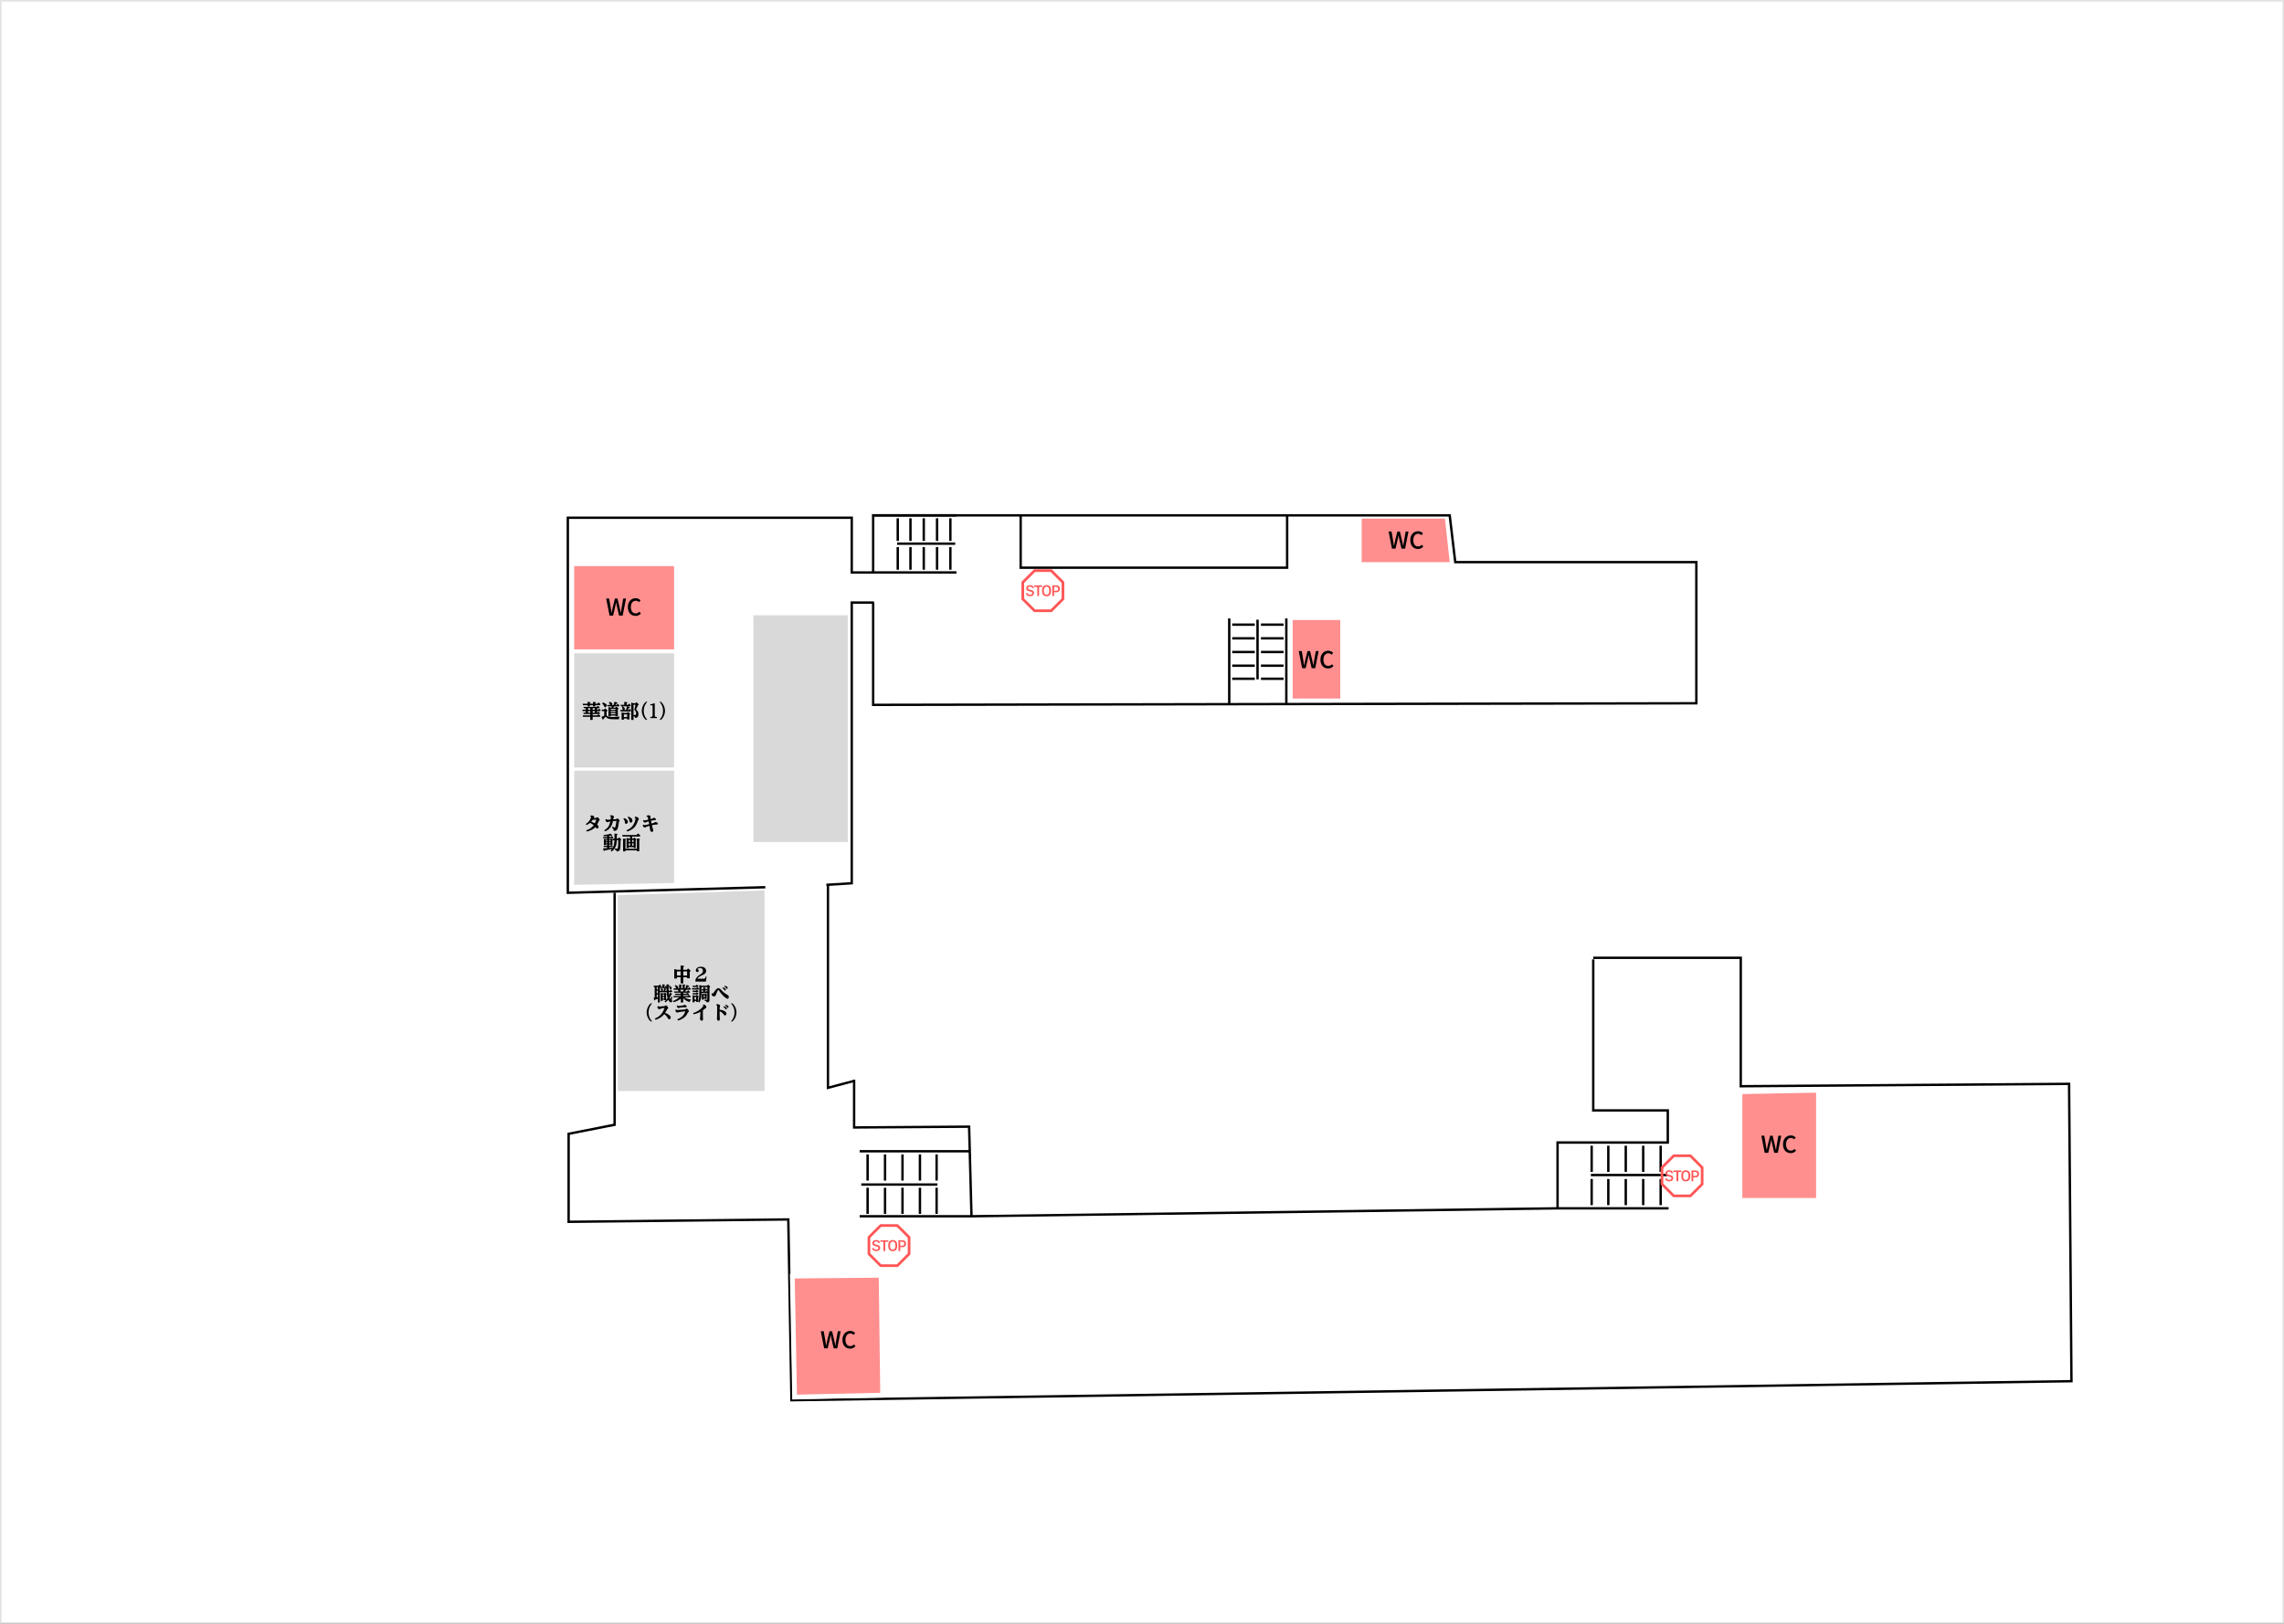 <svg width="1440" height="1024" viewBox="0 0 1440 1024" fill="none" xmlns="http://www.w3.org/2000/svg">
<rect x="0" y="0" width="1440" height="1024" fill="#333333" stroke="none"/>
<rect x="0.5" y="0.5" width="1439" height="1023" fill="white"/>
<rect x="0.5" y="0.5" width="1439" height="1023" stroke="#E3E3E3"/>
<path d="M482.5 559.5L358 563V548V520.5V326.5H537V361H551M521 558L537 557V380H551" stroke="black" stroke-width="1.5"/>
<path d="M362 558L425 556.82V486H362V558Z" fill="#D9D9D9"/>
<path d="M372.411 514.321C372.622 514.285 372.825 514.266 373.02 514.262C373.215 514.258 373.401 514.278 373.577 514.321C373.94 514.41 374.213 514.541 374.397 514.713C374.584 514.881 374.678 515.059 374.678 515.246C374.678 515.309 374.661 515.369 374.625 515.428C374.59 515.483 374.547 515.533 374.497 515.58C374.45 515.627 374.405 515.684 374.362 515.75C374.323 515.813 374.282 515.883 374.239 515.961C374.454 515.942 374.661 515.922 374.86 515.903C375.063 515.879 375.258 515.86 375.446 515.844C375.625 515.824 375.776 515.787 375.897 515.733C376.022 515.678 376.127 515.615 376.213 515.545C376.299 515.471 376.375 515.42 376.442 515.393C376.512 515.365 376.569 515.352 376.612 515.352C376.678 515.352 376.749 515.365 376.823 515.393C376.901 515.416 376.969 515.455 377.028 515.51C377.141 515.608 377.258 515.725 377.379 515.862C377.5 515.994 377.61 516.127 377.708 516.26C377.809 516.393 377.883 516.51 377.93 516.612C377.973 516.701 378.002 516.787 378.018 516.869C378.038 516.951 378.047 517.03 378.047 517.104C378.047 517.151 378.034 517.205 378.006 517.268C377.979 517.33 377.942 517.379 377.895 517.414C377.786 517.492 377.696 517.569 377.625 517.643C377.559 517.713 377.508 517.793 377.473 517.883C377.336 518.227 377.186 518.578 377.022 518.938C376.858 519.293 376.668 519.656 376.454 520.028C376.547 520.102 376.637 520.176 376.723 520.25C376.809 520.324 376.887 520.401 376.958 520.479C377.083 520.612 377.184 520.752 377.262 520.901C377.34 521.045 377.379 521.219 377.379 521.422C377.379 521.574 377.35 521.721 377.292 521.862C377.233 522.002 377.153 522.121 377.051 522.219C376.926 522.328 376.819 522.401 376.729 522.436C376.643 522.467 376.551 522.483 376.454 522.483C376.286 522.483 376.145 522.43 376.032 522.324C375.918 522.215 375.799 522.071 375.674 521.891C375.596 521.778 375.504 521.656 375.399 521.528C375.098 521.875 374.776 522.178 374.432 522.436C374.092 522.694 373.713 522.94 373.295 523.174C373.061 523.307 372.807 523.434 372.534 523.555C372.264 523.676 371.987 523.787 371.702 523.889C371.42 523.994 371.143 524.088 370.87 524.17C370.6 524.256 370.35 524.328 370.12 524.387L369.551 523.619C369.887 523.518 370.233 523.393 370.588 523.244C370.948 523.096 371.295 522.93 371.631 522.746C371.967 522.559 372.266 522.365 372.528 522.166C372.895 521.889 373.221 521.614 373.506 521.34C373.792 521.063 374.059 520.75 374.309 520.403C374.235 520.332 374.159 520.266 374.081 520.203C374.002 520.141 373.926 520.08 373.852 520.022C373.583 519.815 373.292 519.615 372.979 519.424C372.67 519.229 372.354 519.059 372.03 518.914C371.69 519.196 371.333 519.449 370.958 519.676C370.583 519.903 370.223 520.098 369.879 520.262L369.276 519.647C369.467 519.541 369.663 519.414 369.862 519.266C370.061 519.114 370.256 518.953 370.448 518.785C370.639 518.614 370.817 518.442 370.981 518.27C371.149 518.098 371.293 517.934 371.415 517.778C371.54 517.617 371.663 517.442 371.784 517.25C371.909 517.055 372.024 516.856 372.129 516.653C372.239 516.449 372.333 516.254 372.411 516.067C372.493 515.875 372.553 515.705 372.592 515.557C372.647 515.35 372.641 515.186 372.575 515.065C372.508 514.94 372.336 514.871 372.059 514.86L372.411 514.321ZM375.915 516.817L373.647 517.016C373.514 517.223 373.37 517.434 373.213 517.649C373.057 517.864 372.897 518.063 372.733 518.246C373.553 518.492 374.329 518.803 375.059 519.178C375.258 518.791 375.428 518.399 375.569 518C375.713 517.598 375.829 517.203 375.915 516.817ZM384.891 514.092C385.329 514.092 385.715 514.133 386.051 514.215C386.391 514.297 386.639 514.405 386.795 514.537C386.885 514.612 386.956 514.692 387.006 514.778C387.057 514.86 387.088 514.94 387.1 515.018C387.112 515.092 387.106 515.164 387.083 515.235C387.063 515.305 387.032 515.367 386.989 515.422C386.899 515.543 386.831 515.668 386.784 515.797C386.741 515.922 386.713 516.045 386.702 516.166C386.694 516.248 386.684 516.334 386.672 516.424C386.661 516.514 386.649 516.608 386.637 516.705C386.887 516.686 387.137 516.67 387.387 516.658C387.637 516.643 387.881 516.631 388.12 516.623C388.268 516.615 388.399 516.584 388.512 516.53C388.629 516.475 388.739 516.403 388.84 516.313C388.911 516.25 388.977 516.203 389.04 516.172C389.106 516.137 389.174 516.119 389.245 516.119C389.323 516.119 389.403 516.139 389.485 516.178C389.567 516.217 389.631 516.258 389.678 516.301C389.768 516.379 389.866 516.473 389.971 516.582C390.081 516.688 390.184 516.799 390.282 516.916C390.379 517.03 390.458 517.137 390.516 517.239C390.567 517.313 390.602 517.387 390.622 517.461C390.641 517.531 390.647 517.596 390.639 517.655C390.635 517.721 390.618 517.78 390.586 517.83C390.555 517.881 390.512 517.928 390.458 517.971C390.368 518.033 390.299 518.114 390.252 518.211C390.209 518.309 390.182 518.42 390.17 518.545C390.143 518.823 390.108 519.117 390.065 519.43C390.022 519.739 389.971 520.049 389.913 520.362C389.858 520.67 389.799 520.969 389.737 521.258C389.674 521.543 389.61 521.805 389.543 522.043C389.477 522.278 389.411 522.471 389.344 522.623C389.278 522.78 389.192 522.942 389.086 523.11C388.985 523.278 388.874 523.416 388.752 523.526C388.596 523.67 388.407 523.781 388.184 523.86C387.965 523.942 387.758 523.983 387.563 523.983C387.434 523.983 387.309 523.973 387.188 523.953C387.071 523.934 386.975 523.891 386.901 523.824C386.831 523.754 386.799 523.651 386.807 523.514C386.827 523.158 386.747 522.862 386.567 522.623C386.391 522.381 386.157 522.174 385.864 522.002L386.116 521.305C386.307 521.399 386.489 521.483 386.661 521.557C386.836 521.631 386.989 521.694 387.118 521.744C387.25 521.791 387.344 521.824 387.399 521.844C387.52 521.883 387.616 521.891 387.686 521.867C387.756 521.844 387.817 521.776 387.868 521.662C387.938 521.49 388.01 521.256 388.084 520.959C388.163 520.662 388.237 520.33 388.307 519.963C388.377 519.592 388.44 519.207 388.495 518.809C388.553 518.41 388.6 518.022 388.635 517.643C388.276 517.67 387.911 517.701 387.54 517.737C387.168 517.768 386.797 517.801 386.426 517.836C386.368 518.106 386.303 518.373 386.233 518.639C386.167 518.901 386.098 519.145 386.028 519.371C385.883 519.844 385.717 520.274 385.53 520.66C385.342 521.043 385.124 521.399 384.874 521.727C384.627 522.055 384.34 522.373 384.012 522.682C383.778 522.905 383.518 523.115 383.233 523.315C382.948 523.514 382.659 523.696 382.366 523.86C382.073 524.024 381.793 524.168 381.528 524.293L380.907 523.619C381.18 523.475 381.458 523.301 381.739 523.098C382.02 522.895 382.29 522.676 382.547 522.442C382.809 522.203 383.042 521.961 383.245 521.715C383.565 521.328 383.834 520.879 384.053 520.367C384.276 519.856 384.459 519.324 384.604 518.774C384.635 518.656 384.665 518.535 384.692 518.41C384.719 518.285 384.747 518.156 384.774 518.024C384.766 518.028 384.756 518.03 384.745 518.03C384.506 518.057 384.276 518.098 384.053 518.153C383.834 518.203 383.668 518.25 383.555 518.293C383.43 518.34 383.317 518.383 383.215 518.422C383.118 518.457 383.02 518.475 382.922 518.475C382.809 518.475 382.69 518.449 382.565 518.399C382.44 518.348 382.323 518.272 382.213 518.17C382.12 518.08 382.034 517.965 381.956 517.824C381.881 517.684 381.823 517.53 381.78 517.362C381.737 517.194 381.717 517.028 381.721 516.864L382.213 516.418C382.288 516.621 382.409 516.76 382.577 516.834C382.745 516.908 382.959 516.946 383.221 516.946C383.292 516.946 383.411 516.942 383.579 516.934C383.75 516.922 383.956 516.906 384.194 516.887C384.436 516.867 384.696 516.848 384.973 516.828C385.004 516.594 385.034 516.364 385.061 516.137C385.088 515.906 385.112 515.69 385.131 515.487C385.143 515.354 385.141 515.239 385.125 515.141C385.114 515.043 385.083 514.961 385.032 514.895C384.985 514.828 384.92 514.776 384.838 514.737C384.76 514.694 384.661 514.658 384.54 514.631L384.891 514.092ZM396.182 514.971C396.608 515.108 396.995 515.276 397.342 515.475C397.694 515.67 397.983 515.908 398.209 516.19C398.377 516.393 398.506 516.596 398.596 516.799C398.69 516.998 398.737 517.237 398.737 517.514C398.737 517.733 398.706 517.906 398.643 518.035C398.584 518.164 398.512 518.278 398.426 518.375C398.301 518.52 398.167 518.619 398.022 518.674C397.881 518.725 397.772 518.75 397.694 518.75C397.581 518.75 397.483 518.74 397.401 518.721C397.319 518.698 397.245 518.655 397.178 518.592C397.088 518.506 397.02 518.41 396.973 518.305C396.93 518.199 396.903 518.092 396.891 517.983C396.856 517.619 396.786 517.276 396.68 516.951C396.575 516.627 396.438 516.34 396.27 516.09C396.106 515.836 395.913 515.639 395.69 515.498L396.182 514.971ZM400.407 515.03C400.797 515.018 401.143 515.067 401.444 515.176C401.749 515.285 401.991 515.408 402.17 515.545C402.393 515.713 402.545 515.879 402.627 516.043C402.713 516.207 402.756 516.358 402.756 516.494C402.756 516.592 402.735 516.692 402.692 516.793C402.649 516.895 402.59 516.979 402.516 517.045C402.461 517.096 402.407 517.17 402.352 517.268C402.297 517.362 402.247 517.461 402.2 517.567C402.153 517.672 402.116 517.77 402.088 517.86C401.987 518.184 401.85 518.549 401.678 518.955C401.506 519.358 401.311 519.76 401.092 520.162C400.803 520.678 400.461 521.164 400.067 521.621C399.676 522.078 399.202 522.496 398.643 522.875C398.182 523.188 397.688 523.469 397.161 523.719C396.637 523.965 396.086 524.18 395.508 524.364L394.981 523.608C395.54 523.389 396.053 523.137 396.522 522.852C396.991 522.563 397.42 522.25 397.811 521.914C398.245 521.543 398.62 521.133 398.936 520.684C399.256 520.235 399.534 519.774 399.768 519.301C399.897 519.039 400.018 518.76 400.131 518.463C400.245 518.166 400.342 517.867 400.424 517.567C400.506 517.262 400.565 516.971 400.6 516.694C400.612 516.604 400.622 516.51 400.629 516.412C400.641 516.311 400.645 516.217 400.641 516.131C400.637 516.041 400.62 515.973 400.588 515.926C400.534 515.848 400.459 515.78 400.366 515.721C400.276 515.658 400.176 515.608 400.067 515.569L400.407 515.03ZM393.446 515.926C393.836 516.035 394.209 516.201 394.565 516.424C394.92 516.643 395.215 516.893 395.45 517.174C395.61 517.365 395.723 517.563 395.79 517.766C395.86 517.965 395.895 518.16 395.895 518.352C395.895 518.485 395.862 518.621 395.795 518.762C395.729 518.899 395.645 519.018 395.543 519.119C395.387 519.276 395.237 519.387 395.092 519.453C394.952 519.52 394.815 519.553 394.682 519.553C394.592 519.553 394.499 519.531 394.401 519.489C394.307 519.446 394.233 519.379 394.178 519.289C394.112 519.18 394.061 519.069 394.026 518.955C393.995 518.842 393.973 518.694 393.961 518.51C393.934 518.069 393.838 517.666 393.674 517.303C393.51 516.936 393.278 516.645 392.977 516.43L393.446 515.926ZM413.292 518.399C413.413 518.399 413.532 518.41 413.649 518.434C413.766 518.453 413.875 518.49 413.977 518.545C414.075 518.592 414.178 518.658 414.288 518.744C414.401 518.83 414.506 518.912 414.604 518.99C414.694 519.061 414.75 519.139 414.774 519.225C414.801 519.311 414.815 519.387 414.815 519.453C414.815 519.528 414.795 519.594 414.756 519.653C414.717 519.711 414.67 519.762 414.616 519.805C414.53 519.867 414.428 519.912 414.311 519.94C414.198 519.963 414.04 519.975 413.836 519.975C413.649 519.975 413.436 519.987 413.198 520.01C412.959 520.033 412.709 520.067 412.448 520.11C412.19 520.153 411.932 520.203 411.674 520.262C411.577 520.285 411.473 520.309 411.364 520.332C411.254 520.356 411.141 520.383 411.024 520.414C411.102 520.754 411.178 521.071 411.252 521.364C411.327 521.653 411.391 521.901 411.446 522.108C411.489 522.264 411.534 522.418 411.581 522.571C411.631 522.723 411.682 522.873 411.733 523.022C411.776 523.135 411.807 523.254 411.827 523.379C411.846 523.5 411.856 523.596 411.856 523.666C411.856 523.776 411.833 523.887 411.786 524C411.739 524.117 411.686 524.219 411.627 524.305C411.538 524.426 411.44 524.514 411.334 524.569C411.233 524.623 411.133 524.651 411.036 524.651C410.95 524.651 410.854 524.629 410.749 524.586C410.647 524.543 410.549 524.49 410.456 524.428C410.366 524.369 410.292 524.313 410.233 524.258C410.135 524.156 410.059 524.057 410.004 523.959C409.954 523.862 409.915 523.74 409.887 523.596C409.864 523.451 409.844 523.26 409.829 523.022C409.821 522.916 409.799 522.754 409.764 522.535C409.733 522.317 409.692 522.059 409.641 521.762C409.594 521.465 409.54 521.147 409.477 520.807C409.239 520.869 409.002 520.936 408.768 521.006C408.538 521.073 408.315 521.139 408.1 521.205C407.909 521.268 407.729 521.334 407.561 521.405C407.397 521.471 407.264 521.533 407.163 521.592C407.042 521.666 406.93 521.723 406.829 521.762C406.731 521.801 406.633 521.824 406.536 521.832C406.45 521.836 406.362 521.828 406.272 521.809C406.186 521.789 406.094 521.752 405.997 521.698C405.813 521.592 405.649 521.438 405.504 521.235C405.364 521.028 405.256 520.787 405.182 520.514L405.604 519.975C405.741 520.205 405.975 520.321 406.307 520.321C406.471 520.321 406.672 520.303 406.911 520.268C407.149 520.233 407.444 520.17 407.795 520.08C408.03 520.022 408.272 519.961 408.522 519.899C408.772 519.832 409.022 519.768 409.272 519.705L409.202 519.319C409.178 519.19 409.155 519.063 409.131 518.938C409.061 518.578 408.997 518.25 408.938 517.953C408.762 518 408.592 518.049 408.428 518.1C408.264 518.147 408.11 518.196 407.965 518.246C407.821 518.293 407.686 518.346 407.561 518.405C407.44 518.459 407.331 518.518 407.233 518.58C407.159 518.627 407.079 518.666 406.993 518.698C406.907 518.725 406.819 518.739 406.729 518.739C406.643 518.739 406.555 518.729 406.465 518.709C406.379 518.686 406.292 518.651 406.202 518.604C406.018 518.506 405.864 518.364 405.739 518.176C405.614 517.989 405.52 517.772 405.458 517.526L405.879 517.033C405.926 517.108 405.999 517.176 406.096 517.239C406.198 517.301 406.329 517.332 406.489 517.332C406.637 517.332 406.821 517.319 407.04 517.291C407.258 517.26 407.524 517.201 407.836 517.115C407.977 517.076 408.122 517.037 408.27 516.998C408.418 516.959 408.569 516.92 408.721 516.881C408.667 516.612 408.616 516.371 408.569 516.16C408.526 515.946 408.489 515.76 408.458 515.604C408.411 515.358 408.317 515.184 408.176 515.082C408.036 514.977 407.842 514.951 407.596 515.006L407.76 514.403C407.932 514.324 408.12 514.262 408.323 514.215C408.53 514.164 408.723 514.139 408.903 514.139C409.149 514.139 409.36 514.17 409.536 514.233C409.715 514.295 409.856 514.377 409.958 514.479C410.004 514.526 410.047 514.576 410.086 514.631C410.129 514.682 410.151 514.746 410.151 514.824C410.151 514.864 410.147 514.914 410.139 514.977C410.135 515.035 410.124 515.1 410.104 515.17C410.049 515.358 410.049 515.598 410.104 515.891C410.116 515.961 410.131 516.049 410.151 516.155C410.17 516.26 410.194 516.385 410.221 516.53C410.28 516.514 410.338 516.5 410.397 516.489C410.456 516.477 410.512 516.465 410.567 516.453C410.774 516.41 410.956 516.35 411.112 516.272C411.272 516.19 411.403 516.112 411.504 516.037C411.594 515.963 411.7 515.897 411.821 515.838C411.942 515.78 412.065 515.75 412.19 515.75C412.292 515.75 412.393 515.764 412.495 515.791C412.596 515.815 412.694 515.844 412.788 515.879C412.877 515.914 412.963 515.957 413.045 516.008C413.131 516.059 413.206 516.112 413.268 516.166C413.381 516.256 413.458 516.346 413.497 516.436C413.536 516.526 413.555 516.6 413.555 516.658C413.555 516.733 413.543 516.795 413.52 516.846C413.497 516.897 413.458 516.955 413.403 517.022C413.325 517.108 413.213 517.166 413.069 517.198C412.928 517.225 412.731 517.239 412.477 517.239C412.25 517.239 412.016 517.26 411.774 517.303C411.536 517.346 411.29 517.395 411.036 517.449C410.938 517.469 410.838 517.49 410.737 517.514L410.432 517.584C410.459 517.729 410.489 517.881 410.52 518.041C410.551 518.198 410.584 518.365 410.62 518.545C410.647 518.674 410.672 518.803 410.696 518.932C410.723 519.061 410.75 519.19 410.778 519.319C410.938 519.276 411.092 519.237 411.241 519.201C411.393 519.162 411.542 519.127 411.686 519.096C411.866 519.053 412.04 518.998 412.208 518.932C412.379 518.862 412.545 518.76 412.706 518.627C412.772 518.573 412.862 518.522 412.975 518.475C413.088 518.424 413.194 518.399 413.292 518.399ZM384.088 534.119V534.758C384.268 534.739 384.444 534.719 384.616 534.699C384.792 534.68 384.967 534.662 385.143 534.647C385.362 534.623 385.565 534.602 385.752 534.582C385.944 534.559 386.168 534.53 386.426 534.494C386.633 534.092 386.805 533.66 386.942 533.199C387.079 532.739 387.184 532.233 387.258 531.682C387.333 531.127 387.379 530.512 387.399 529.836H386.497L386.198 528.887H387.411V525.682C387.899 525.713 388.286 525.75 388.571 525.793C388.86 525.832 389.067 525.877 389.192 525.928C389.317 525.979 389.379 526.041 389.379 526.115C389.379 526.178 389.34 526.244 389.262 526.315C389.184 526.385 389.059 526.471 388.887 526.573V528.805H389.713L390.329 528.084C390.684 528.381 390.958 528.619 391.149 528.799C391.344 528.979 391.479 529.121 391.553 529.227C391.631 529.328 391.67 529.416 391.67 529.49C391.67 529.549 391.639 529.604 391.577 529.655L391.237 529.942C391.241 531.016 391.229 531.936 391.202 532.701C391.178 533.463 391.137 534.092 391.079 534.588C391.024 535.084 390.95 535.469 390.856 535.742C390.711 536.16 390.463 536.469 390.112 536.668C389.76 536.867 389.299 536.957 388.729 536.938C388.737 536.778 388.727 536.643 388.7 536.533C388.672 536.424 388.62 536.33 388.542 536.252C388.467 536.174 388.356 536.104 388.208 536.041C388.063 535.983 387.874 535.922 387.639 535.86V535.092C387.85 535.123 388.016 535.149 388.137 535.168C388.262 535.184 388.36 535.196 388.43 535.203C388.5 535.207 388.559 535.211 388.606 535.215C388.657 535.215 388.713 535.215 388.776 535.215C389.018 535.215 389.194 535.172 389.303 535.086C389.417 534.996 389.497 534.838 389.543 534.612C389.59 534.416 389.627 534.199 389.655 533.961C389.686 533.719 389.711 533.436 389.731 533.112C389.75 532.787 389.764 532.405 389.772 531.963C389.784 531.522 389.792 531.004 389.795 530.41V529.754H388.875C388.852 530.625 388.776 531.414 388.647 532.121C388.518 532.824 388.325 533.465 388.067 534.043C387.813 534.621 387.487 535.155 387.088 535.643C386.694 536.131 386.217 536.596 385.659 537.037L384.997 536.434C385.141 536.281 385.264 536.149 385.366 536.035C385.467 535.926 385.561 535.817 385.647 535.707C385.733 535.598 385.825 535.473 385.922 535.332C385.528 535.434 385.12 535.533 384.698 535.631C384.28 535.729 383.864 535.819 383.45 535.901C383.04 535.987 382.645 536.061 382.266 536.123C381.891 536.19 381.549 536.242 381.241 536.281C381.17 536.438 381.108 536.551 381.053 536.621C381.002 536.692 380.95 536.727 380.895 536.727C380.786 536.727 380.676 536.59 380.567 536.317C380.458 536.047 380.331 535.604 380.186 534.987C380.358 534.979 380.508 534.973 380.637 534.969C380.766 534.965 380.893 534.961 381.018 534.957C381.147 534.949 381.288 534.942 381.44 534.934C381.596 534.922 381.78 534.91 381.991 534.899C382.202 534.887 382.459 534.871 382.764 534.852V534.119H380.76L380.508 533.34H382.764V532.537H382.032V532.883H380.749V528.922C380.854 528.942 380.942 528.961 381.012 528.981C381.086 528.996 381.17 529.016 381.264 529.039C381.362 529.059 381.495 529.088 381.663 529.127L381.78 529.162L382.008 529.215H382.764V528.6H380.368L380.163 527.809H382.764V527.205C382.518 527.221 382.284 527.235 382.061 527.246C381.842 527.258 381.625 527.268 381.411 527.276C381.196 527.283 380.967 527.289 380.725 527.293L380.45 526.573C380.895 526.537 381.336 526.492 381.774 526.438C382.215 526.379 382.637 526.313 383.04 526.239C383.442 526.16 383.807 526.078 384.135 525.992C384.463 525.906 384.739 525.817 384.961 525.723C385.344 526.02 385.62 526.254 385.788 526.426C385.956 526.594 386.04 526.727 386.04 526.824C386.04 526.91 385.944 526.953 385.752 526.953C385.713 526.953 385.667 526.951 385.612 526.948C385.557 526.94 385.485 526.93 385.395 526.918C385.266 526.942 385.147 526.963 385.038 526.983C384.928 526.998 384.801 527.016 384.657 527.035C384.512 527.051 384.323 527.073 384.088 527.1V527.809H384.938L385.647 527.17C385.764 527.252 385.872 527.334 385.969 527.416C386.067 527.494 386.172 527.586 386.286 527.692C386.403 527.793 386.542 527.92 386.702 528.073L386.415 528.6H384.088V529.215H384.856L385.36 528.723C385.641 528.93 385.858 529.096 386.01 529.221C386.167 529.346 386.274 529.446 386.333 529.52C386.395 529.594 386.426 529.66 386.426 529.719C386.426 529.778 386.403 529.824 386.356 529.86L386.127 530.053V532.789H384.915V532.537H384.088V533.34H384.879L385.442 532.824C385.555 532.903 385.653 532.971 385.735 533.03C385.817 533.088 385.891 533.147 385.958 533.205C386.028 533.264 386.102 533.328 386.18 533.399C386.258 533.469 386.352 533.553 386.461 533.651L386.186 534.119H384.088ZM384.915 530.533V529.86H384.088V530.533H384.915ZM382.764 530.533V529.86H382.032V530.533H382.764ZM384.915 531.864V531.166H384.088V531.864H384.915ZM382.764 531.864V531.166H382.032V531.864H382.764ZM399.458 534.201H396.387V534.781H395.04V528.406C395.172 528.434 395.303 528.465 395.432 528.5C395.565 528.531 395.713 528.569 395.877 528.612C396.045 528.655 396.247 528.711 396.481 528.781H397.225V527.522H392.555L392.256 526.561H401.315L402.252 525.576C402.463 525.733 402.645 525.873 402.797 525.998C402.95 526.123 403.094 526.254 403.231 526.391C403.372 526.524 403.526 526.68 403.694 526.86L403.36 527.522H398.567V528.781H399.399L399.938 528.166C400.274 528.424 400.534 528.631 400.717 528.787C400.905 528.944 401.036 529.067 401.11 529.156C401.184 529.246 401.221 529.324 401.221 529.391C401.221 529.453 401.19 529.51 401.127 529.561L400.788 529.86V534.735H399.458V534.201ZM394.325 535.25H401.555V528.758C402.032 528.797 402.413 528.84 402.698 528.887C402.987 528.93 403.194 528.981 403.319 529.039C403.448 529.094 403.512 529.16 403.512 529.239C403.512 529.297 403.477 529.362 403.407 529.432C403.34 529.498 403.219 529.584 403.043 529.69V536.844H401.555V536.27H394.325V536.903H392.836V528.828C393.321 528.86 393.704 528.895 393.985 528.934C394.266 528.969 394.467 529.012 394.588 529.063C394.713 529.114 394.776 529.176 394.776 529.25C394.776 529.301 394.741 529.362 394.67 529.432C394.6 529.498 394.485 529.584 394.325 529.69V535.25ZM399.458 530.979V529.643H398.52V530.979H399.458ZM397.272 530.979V529.643H396.387V530.979H397.272ZM399.458 533.305V531.817H398.52V533.305H399.458ZM397.272 533.305V531.817H396.387V533.305H397.272Z" fill="black"/>
<path d="M362 484H425V412H362V484Z" fill="#D9D9D9"/>
<path d="M375.348 444.698V445.471H373.848V444.698H371.926V445.471H370.45V444.698H367.555L367.356 443.789H370.45V442.623C370.934 442.643 371.315 442.666 371.592 442.694C371.874 442.721 372.073 442.756 372.19 442.799C372.311 442.838 372.372 442.887 372.372 442.946C372.372 442.996 372.336 443.053 372.266 443.115C372.196 443.178 372.083 443.254 371.926 443.344V443.789H373.848V442.612C374.325 442.639 374.702 442.67 374.979 442.705C375.26 442.737 375.461 442.774 375.583 442.817C375.704 442.86 375.764 442.912 375.764 442.975C375.764 443.022 375.731 443.074 375.665 443.133C375.602 443.188 375.497 443.258 375.348 443.344V443.789H376.584L377.311 442.934C377.471 443.063 377.614 443.184 377.739 443.297C377.868 443.406 377.997 443.526 378.125 443.655C378.258 443.783 378.409 443.94 378.577 444.123L378.225 444.698H375.348ZM376.461 446.608V447.569H377.036L377.686 446.86C377.803 446.957 377.903 447.043 377.985 447.117C378.071 447.192 378.149 447.264 378.219 447.334C378.293 447.401 378.37 447.475 378.448 447.557C378.526 447.635 378.616 447.731 378.717 447.844L378.454 448.418H376.461V449.449H376.725L377.299 448.735C377.409 448.824 377.495 448.899 377.557 448.957C377.62 449.012 377.674 449.063 377.721 449.11C377.772 449.153 377.829 449.207 377.891 449.274C377.961 449.348 378.028 449.418 378.09 449.485C378.153 449.551 378.209 449.612 378.26 449.666L377.973 450.293H373.643V451.131H376.543L377.299 450.387C377.459 450.512 377.594 450.619 377.704 450.709C377.817 450.799 377.917 450.881 378.002 450.955C378.088 451.026 378.174 451.1 378.26 451.178C378.346 451.252 378.442 451.34 378.547 451.442L378.225 452.057H373.643V454.002H372.131V452.057H367.608L367.344 451.131H372.131V450.293H368L367.737 449.449H369.307V448.418H367.379L367.151 447.569H369.307V446.608H368.1L367.86 445.781H376.233L376.895 445.073C377.008 445.155 377.104 445.225 377.182 445.283C377.26 445.342 377.336 445.405 377.411 445.471C377.489 445.533 377.577 445.61 377.674 445.699C377.776 445.785 377.903 445.897 378.055 446.033L377.768 446.608H376.461ZM375.032 446.608H373.643V447.569H375.032V446.608ZM372.131 446.608H370.749V447.569H372.131V446.608ZM375.032 448.418H373.643V449.449H375.032V448.418ZM372.131 448.418H370.749V449.449H372.131V448.418ZM387.167 445.442L387.155 445.483L387.108 445.541C387.022 445.662 386.932 445.785 386.838 445.91C386.745 446.031 386.649 446.149 386.551 446.262H387.958L388.596 445.67C388.952 445.908 389.225 446.102 389.417 446.25C389.612 446.395 389.747 446.51 389.821 446.596C389.899 446.682 389.938 446.758 389.938 446.824C389.938 446.887 389.903 446.951 389.833 447.018L389.504 447.293V451.682H388.016V451.219H385.081V451.694H383.616V445.887C383.823 445.938 384.03 445.987 384.237 446.033C384.448 446.08 384.661 446.131 384.875 446.186L385.127 446.262H385.555C385.583 446.117 385.604 445.981 385.62 445.852C385.639 445.719 385.655 445.582 385.667 445.442H383.088L382.825 444.592H384.577L384.547 444.457C384.524 444.293 384.479 444.127 384.413 443.959C384.35 443.787 384.27 443.625 384.172 443.473C384.079 443.317 383.973 443.186 383.856 443.08L384.407 442.565C385 442.823 385.432 443.061 385.702 443.28C385.975 443.498 386.112 443.711 386.112 443.918C386.112 444.137 385.956 444.362 385.643 444.592H386.833C386.965 444.287 387.077 443.963 387.167 443.619C387.256 443.276 387.329 442.908 387.383 442.518C387.868 442.639 388.254 442.748 388.543 442.846C388.836 442.94 389.047 443.026 389.176 443.104C389.309 443.178 389.375 443.25 389.375 443.321C389.375 443.371 389.331 443.424 389.241 443.479C389.155 443.53 389.002 443.588 388.784 443.655C388.67 443.791 388.543 443.934 388.403 444.082C388.266 444.227 388.094 444.397 387.887 444.592H388.725L389.422 443.801C389.571 443.91 389.704 444.016 389.821 444.117C389.942 444.219 390.059 444.326 390.172 444.44C390.286 444.553 390.407 444.684 390.536 444.832L390.225 445.442H387.167ZM379.643 443.608L380.147 442.957C380.713 443.176 381.172 443.387 381.524 443.59C381.879 443.793 382.139 443.994 382.303 444.194C382.471 444.393 382.555 444.602 382.555 444.821C382.555 444.946 382.518 445.08 382.444 445.225C382.374 445.369 382.282 445.506 382.168 445.635C382.059 445.76 381.942 445.864 381.817 445.946C381.692 446.028 381.575 446.069 381.465 446.069C381.282 446.069 381.141 445.94 381.043 445.682C380.754 444.846 380.288 444.155 379.643 443.608ZM390.167 453.569H387.635C386.893 453.573 386.249 453.561 385.702 453.533C385.159 453.51 384.688 453.461 384.29 453.387C383.891 453.317 383.547 453.217 383.258 453.088C382.973 452.963 382.717 452.803 382.491 452.608C382.268 452.412 382.055 452.176 381.852 451.899C381.7 452.086 381.555 452.256 381.418 452.408C381.286 452.557 381.145 452.701 380.997 452.842C380.852 452.983 380.688 453.133 380.504 453.293C380.454 453.508 380.403 453.658 380.352 453.744C380.305 453.834 380.249 453.879 380.182 453.879C380.073 453.879 379.942 453.735 379.79 453.446C379.637 453.16 379.44 452.698 379.198 452.057C379.452 451.971 379.672 451.893 379.86 451.823C380.051 451.752 380.233 451.68 380.405 451.606C380.577 451.528 380.758 451.442 380.95 451.348V448.453H379.555L379.303 447.457H380.868L381.524 446.701C381.911 446.994 382.211 447.233 382.426 447.416C382.641 447.596 382.792 447.742 382.877 447.856C382.967 447.965 383.012 448.061 383.012 448.143C383.012 448.237 382.961 448.317 382.86 448.383L382.45 448.67V451.178C382.614 451.365 382.801 451.524 383.012 451.653C383.223 451.778 383.477 451.879 383.774 451.957C384.071 452.031 384.428 452.084 384.846 452.115C385.264 452.147 385.762 452.162 386.34 452.162C386.946 452.162 387.602 452.143 388.309 452.104C389.016 452.061 389.799 451.996 390.659 451.91C390.569 452.117 390.493 452.305 390.43 452.473C390.372 452.641 390.321 452.809 390.278 452.977C390.239 453.149 390.202 453.346 390.167 453.569ZM388.016 447.639V446.994H385.081V447.639H388.016ZM388.016 449.022V448.324H385.081V449.022H388.016ZM388.016 450.457V449.719H385.081V450.457H388.016ZM393.6 444.487V442.623C394.092 442.658 394.481 442.696 394.766 442.735C395.055 442.774 395.26 442.819 395.381 442.869C395.502 442.916 395.563 442.975 395.563 443.045C395.563 443.096 395.528 443.156 395.458 443.227C395.387 443.293 395.268 443.377 395.1 443.479V444.487H395.926L396.577 443.666C396.741 443.815 396.877 443.944 396.987 444.053C397.096 444.162 397.2 444.274 397.297 444.387C397.395 444.5 397.506 444.637 397.631 444.797L397.333 445.383H395.481C396.004 445.543 396.401 445.694 396.67 445.834C396.944 445.975 397.081 446.092 397.081 446.186C397.081 446.248 397.036 446.305 396.946 446.356C396.86 446.403 396.719 446.448 396.524 446.49C396.411 446.67 396.278 446.862 396.125 447.065C395.973 447.264 395.795 447.481 395.592 447.715H396.325L396.911 446.942C397.032 447.067 397.131 447.174 397.209 447.264C397.292 447.35 397.364 447.432 397.426 447.51C397.493 447.584 397.559 447.664 397.625 447.75C397.696 447.832 397.778 447.932 397.872 448.049L397.543 448.67H391.344L391.081 447.715H392.627C392.553 447.641 392.516 447.516 392.516 447.34C392.512 447.059 392.469 446.781 392.387 446.508C392.309 446.231 392.196 445.989 392.047 445.781L392.581 445.395C393.514 446.024 393.981 446.561 393.981 447.006C393.981 447.311 393.756 447.547 393.307 447.715H394.667C394.803 447.344 394.924 446.963 395.03 446.573C395.135 446.178 395.213 445.811 395.264 445.471L395.276 445.383H391.52L391.268 444.487H393.6ZM402.524 444.557L402.143 444.797C401.999 445.227 401.829 445.656 401.633 446.086C401.442 446.516 401.231 446.922 401 447.305C402.024 448.16 402.536 449.149 402.536 450.27C402.536 451.918 401.836 452.742 400.438 452.742C400.442 452.528 400.413 452.354 400.35 452.221C400.292 452.084 400.188 451.973 400.04 451.887C399.895 451.797 399.692 451.721 399.43 451.658V453.99H397.954V443.069C398.184 443.127 398.391 443.184 398.575 443.239C398.758 443.289 398.956 443.348 399.167 443.414L399.418 443.49H400.62L401.241 442.781C401.526 443.031 401.762 443.244 401.95 443.42C402.137 443.592 402.286 443.737 402.395 443.854C402.504 443.967 402.581 444.063 402.624 444.141C402.67 444.215 402.694 444.281 402.694 444.34C402.694 444.375 402.68 444.412 402.653 444.451C402.629 444.487 402.586 444.522 402.524 444.557ZM399.899 447.487L399.946 447.328C400.051 447.035 400.147 446.725 400.233 446.397C400.323 446.065 400.401 445.731 400.467 445.395C400.534 445.059 400.584 444.735 400.62 444.422H399.43V450.867C399.598 450.883 399.764 450.897 399.928 450.908C400.092 450.92 400.231 450.926 400.344 450.926C400.614 450.926 400.799 450.85 400.901 450.698C401.006 450.545 401.059 450.274 401.059 449.883C401.059 449.477 400.963 449.076 400.772 448.682C400.584 448.287 400.293 447.889 399.899 447.487ZM393.336 453.123V453.844H391.895V449.227C391.981 449.242 392.055 449.258 392.118 449.274C392.184 449.285 392.254 449.299 392.329 449.315C392.403 449.33 392.493 449.352 392.598 449.379C392.708 449.403 392.848 449.436 393.02 449.479L393.202 449.526L393.489 449.596H395.299L395.938 448.957C396.286 449.203 396.559 449.406 396.758 449.567C396.958 449.727 397.098 449.858 397.18 449.959C397.262 450.061 397.303 450.149 397.303 450.223C397.303 450.289 397.268 450.352 397.198 450.41L396.852 450.698V453.715H395.387V453.123H393.336ZM393.336 452.186H395.387V450.498H393.336V452.186ZM408.108 442.576C407.557 443.194 407.118 443.811 406.79 444.428C406.461 445.045 406.225 445.672 406.081 446.309C405.936 446.942 405.864 447.598 405.864 448.278C405.864 448.957 405.936 449.615 406.081 450.252C406.225 450.885 406.461 451.51 406.79 452.127C407.118 452.74 407.557 453.358 408.108 453.979H407.229C406.92 453.752 406.631 453.477 406.362 453.153C406.096 452.828 405.856 452.473 405.641 452.086C405.43 451.696 405.249 451.287 405.096 450.862C404.944 450.436 404.827 450.004 404.745 449.567C404.667 449.125 404.627 448.696 404.627 448.278C404.627 447.856 404.667 447.426 404.745 446.989C404.827 446.551 404.944 446.119 405.096 445.694C405.249 445.268 405.43 444.862 405.641 444.475C405.856 444.084 406.096 443.727 406.362 443.403C406.631 443.078 406.92 442.803 407.229 442.576H408.108ZM412.807 451.166C412.807 451.358 412.829 451.522 412.872 451.658C412.915 451.795 412.977 451.891 413.059 451.946C413.161 452.012 413.293 452.063 413.458 452.098C413.625 452.133 413.858 452.155 414.155 452.162V452.836H410.024V452.162C410.325 452.151 410.563 452.125 410.739 452.086C410.915 452.047 411.045 451.996 411.131 451.934C411.229 451.867 411.305 451.77 411.36 451.641C411.415 451.512 411.442 451.354 411.442 451.166V445.278C411.442 445.145 411.43 445.041 411.407 444.967C411.383 444.893 411.333 444.84 411.254 444.809C411.18 444.778 411.063 444.762 410.903 444.762H409.989V444.158C410.27 444.115 410.575 444.059 410.903 443.989C411.231 443.914 411.559 443.828 411.887 443.731C412.219 443.629 412.526 443.516 412.807 443.391V451.166ZM416.663 442.576C416.971 442.803 417.258 443.078 417.524 443.403C417.793 443.727 418.034 444.084 418.245 444.475C418.459 444.862 418.643 445.268 418.795 445.694C418.948 446.119 419.063 446.551 419.141 446.989C419.223 447.426 419.264 447.856 419.264 448.278C419.264 448.696 419.223 449.125 419.141 449.567C419.063 450.004 418.948 450.436 418.795 450.862C418.643 451.287 418.459 451.696 418.245 452.086C418.034 452.473 417.793 452.826 417.524 453.147C417.258 453.471 416.971 453.748 416.663 453.979H415.784C416.338 453.358 416.778 452.74 417.102 452.127C417.43 451.51 417.667 450.885 417.811 450.252C417.956 449.615 418.028 448.957 418.028 448.278C418.028 447.598 417.956 446.942 417.811 446.309C417.667 445.672 417.43 445.045 417.102 444.428C416.778 443.811 416.338 443.194 415.784 442.576H416.663Z" fill="black"/>
<path d="M475 388H534.5V531H475V388Z" fill="#D9D9D9"/>
<path d="M362 357H425V409.5H362V357Z" fill="#FF8F8F"/>
<path d="M384.309 388.225L382.176 377.436H384.059L384.996 382.952C385.085 383.53 385.176 384.105 385.27 384.678C385.363 385.246 385.452 385.819 385.535 386.397H385.605C385.72 385.819 385.837 385.243 385.957 384.67C386.077 384.097 386.199 383.525 386.324 382.952L387.707 377.436H389.301L390.621 382.952C390.746 383.514 390.868 384.084 390.988 384.663C391.113 385.241 391.236 385.819 391.355 386.397H391.418C391.506 385.819 391.595 385.243 391.684 384.67C391.772 384.092 391.861 383.519 391.949 382.952L392.949 377.436H394.707L392.574 388.225H390.316L388.949 382.428C388.855 382.006 388.767 381.59 388.684 381.178C388.605 380.767 388.533 380.353 388.465 379.936H388.402C388.324 380.353 388.243 380.767 388.16 381.178C388.077 381.59 387.991 382.006 387.902 382.428L386.535 388.225H384.309ZM400.699 388.42C399.793 388.42 398.973 388.207 398.238 387.78C397.509 387.347 396.928 386.717 396.496 385.889C396.064 385.061 395.848 384.053 395.848 382.866C395.848 381.694 396.066 380.689 396.504 379.85C396.947 379.006 397.54 378.361 398.285 377.913C399.03 377.459 399.858 377.233 400.77 377.233C401.441 377.233 402.04 377.368 402.566 377.639C403.092 377.91 403.525 378.228 403.863 378.592L402.879 379.725C402.603 379.454 402.296 379.238 401.957 379.077C401.618 378.915 401.238 378.834 400.816 378.834C400.212 378.834 399.678 378.996 399.215 379.319C398.756 379.642 398.397 380.1 398.137 380.694C397.876 381.288 397.746 381.993 397.746 382.811C397.746 384.061 398.017 385.043 398.559 385.756C399.105 386.47 399.84 386.827 400.762 386.827C401.246 386.827 401.678 386.736 402.059 386.553C402.439 386.366 402.785 386.1 403.098 385.756L404.082 386.85C403.176 387.897 402.048 388.42 400.699 388.42Z" fill="black"/>
<path d="M550.5 361V325H914L917.5 354.5H1069.5V443.5L550.5 444.5V380" stroke="black" stroke-width="1.5"/>
<path d="M643.5 324.5V358H811.5V324.5" stroke="black" stroke-width="1.5"/>
<path d="M811 390V444.5" stroke="black" stroke-width="1.5"/>
<path d="M775 390V444.5" stroke="black" stroke-width="1.5"/>
<path d="M792.842 428.425V390.784" stroke="black" stroke-width="1.5"/>
<path d="M776.846 393.921H791.113" stroke="black" stroke-width="1.5"/>
<path d="M776.846 402.547H791.113" stroke="black" stroke-width="1.5"/>
<path d="M776.846 411.173H791.113" stroke="black" stroke-width="1.5"/>
<path d="M776.846 419.799H791.113" stroke="black" stroke-width="1.5"/>
<path d="M776.846 428.032H791.113" stroke="black" stroke-width="1.5"/>
<path d="M795.004 393.921H809.271" stroke="black" stroke-width="1.5"/>
<path d="M795.004 402.547H809.271" stroke="black" stroke-width="1.5"/>
<path d="M795.004 411.173H809.271" stroke="black" stroke-width="1.5"/>
<path d="M795.004 419.799H809.271" stroke="black" stroke-width="1.5"/>
<path d="M795.004 428.032H809.271" stroke="black" stroke-width="1.5"/>
<path d="M603 361H550" stroke="black" stroke-width="1.5"/>
<path d="M603 325H550" stroke="black" stroke-width="1.5"/>
<path d="M565.633 342.842H602.237" stroke="black" stroke-width="1.5"/>
<path d="M599.187 326.846V341.113" stroke="black" stroke-width="1.5"/>
<path d="M590.799 326.846V341.113" stroke="black" stroke-width="1.5"/>
<path d="M582.41 326.846V341.113" stroke="black" stroke-width="1.5"/>
<path d="M574.022 326.846V341.113" stroke="black" stroke-width="1.5"/>
<path d="M566.014 326.846V341.113" stroke="black" stroke-width="1.5"/>
<path d="M599.187 345.004V359.271" stroke="black" stroke-width="1.5"/>
<path d="M590.799 345.004V359.271" stroke="black" stroke-width="1.5"/>
<path d="M582.41 345.004V359.271" stroke="black" stroke-width="1.5"/>
<path d="M574.022 345.004V359.271" stroke="black" stroke-width="1.5"/>
<path d="M566.014 345.004V359.271" stroke="black" stroke-width="1.5"/>
<path d="M858.5 327H911L914 354.5H858.5V327Z" fill="#FF8F8F"/>
<path d="M877.602 346L875.469 335.211H877.352L878.289 340.727C878.378 341.305 878.469 341.88 878.562 342.453C878.656 343.021 878.745 343.594 878.828 344.172H878.898C879.013 343.594 879.13 343.018 879.25 342.445C879.37 341.872 879.492 341.299 879.617 340.727L881 335.211H882.594L883.914 340.727C884.039 341.289 884.161 341.859 884.281 342.438C884.406 343.016 884.529 343.594 884.648 344.172H884.711C884.799 343.594 884.888 343.018 884.977 342.445C885.065 341.867 885.154 341.294 885.242 340.727L886.242 335.211H888L885.867 346H883.609L882.242 340.203C882.148 339.781 882.06 339.365 881.977 338.953C881.898 338.542 881.826 338.128 881.758 337.711H881.695C881.617 338.128 881.536 338.542 881.453 338.953C881.37 339.365 881.284 339.781 881.195 340.203L879.828 346H877.602ZM893.992 346.195C893.086 346.195 892.266 345.982 891.531 345.555C890.802 345.122 890.221 344.492 889.789 343.664C889.357 342.836 889.141 341.828 889.141 340.641C889.141 339.469 889.359 338.464 889.797 337.625C890.24 336.781 890.833 336.135 891.578 335.688C892.323 335.234 893.151 335.008 894.062 335.008C894.734 335.008 895.333 335.143 895.859 335.414C896.385 335.685 896.818 336.003 897.156 336.367L896.172 337.5C895.896 337.229 895.589 337.013 895.25 336.852C894.911 336.69 894.531 336.609 894.109 336.609C893.505 336.609 892.971 336.771 892.508 337.094C892.049 337.417 891.69 337.875 891.43 338.469C891.169 339.062 891.039 339.768 891.039 340.586C891.039 341.836 891.31 342.818 891.852 343.531C892.398 344.245 893.133 344.602 894.055 344.602C894.539 344.602 894.971 344.51 895.352 344.328C895.732 344.141 896.078 343.875 896.391 343.531L897.375 344.625C896.469 345.672 895.341 346.195 893.992 346.195Z" fill="black"/>
<path d="M815 391H845V440.5H815V391Z" fill="#FF8F8F"/>
<path d="M820.962 421.355L818.829 410.566H820.712L821.65 416.082C821.738 416.66 821.829 417.235 821.923 417.808C822.017 418.376 822.105 418.949 822.189 419.527H822.259C822.373 418.949 822.491 418.373 822.61 417.8C822.73 417.227 822.853 416.654 822.978 416.082L824.36 410.566H825.954L827.275 416.082C827.4 416.644 827.522 417.214 827.642 417.792C827.767 418.371 827.889 418.949 828.009 419.527H828.071C828.16 418.949 828.248 418.373 828.337 417.8C828.426 417.222 828.514 416.649 828.603 416.082L829.603 410.566H831.36L829.228 421.355H826.97L825.603 415.558C825.509 415.136 825.42 414.72 825.337 414.308C825.259 413.897 825.186 413.483 825.118 413.066H825.056C824.978 413.483 824.897 413.897 824.814 414.308C824.73 414.72 824.644 415.136 824.556 415.558L823.189 421.355H820.962ZM837.353 421.55C836.446 421.55 835.626 421.337 834.892 420.91C834.163 420.477 833.582 419.847 833.15 419.019C832.717 418.191 832.501 417.183 832.501 415.996C832.501 414.824 832.72 413.819 833.157 412.98C833.6 412.136 834.194 411.49 834.939 411.042C835.683 410.589 836.512 410.363 837.423 410.363C838.095 410.363 838.694 410.498 839.22 410.769C839.746 411.04 840.178 411.358 840.517 411.722L839.532 412.855C839.256 412.584 838.949 412.368 838.61 412.207C838.272 412.045 837.892 411.964 837.47 411.964C836.866 411.964 836.332 412.126 835.868 412.449C835.41 412.772 835.051 413.23 834.79 413.824C834.53 414.417 834.4 415.123 834.4 415.941C834.4 417.191 834.67 418.173 835.212 418.886C835.759 419.6 836.493 419.957 837.415 419.957C837.9 419.957 838.332 419.865 838.712 419.683C839.092 419.496 839.439 419.23 839.751 418.886L840.735 419.98C839.829 421.027 838.702 421.55 837.353 421.55Z" fill="black"/>
<g clip-path="url(#clip0_9_244)">
<path d="M649.333 376.01C647.761 376.01 646.891 375.178 646.811 374.1H647.913C648.023 374.684 648.582 375.084 649.417 375.084C650.301 375.084 650.818 374.669 650.818 374.037C650.818 373.526 650.475 373.249 649.743 373.072L648.636 372.795C647.606 372.547 646.985 371.935 646.985 370.976C646.985 369.785 647.993 368.978 649.422 368.978C650.861 368.978 651.761 369.78 651.845 370.813H650.757C650.649 370.273 650.163 369.898 649.412 369.898C648.615 369.898 648.112 370.313 648.112 370.91C648.112 371.351 648.443 371.648 649.046 371.791L650.149 372.063C651.285 372.34 651.938 372.885 651.938 373.936C651.938 375.178 650.969 376.01 649.333 376.01ZM655.116 370.087V375.875H653.993V370.087H652.021V369.125H657.093V370.084H655.116V370.087Z" fill="#FF5656"/>
<path fill-rule="evenodd" clip-rule="evenodd" d="M662.638 372.044V372.962C662.638 374.871 661.565 376.008 659.836 376.008C658.104 376.008 657.028 374.871 657.028 372.962V372.044C657.028 370.127 658.104 368.995 659.836 368.995C661.567 368.995 662.637 370.132 662.637 372.044H662.638ZM661.501 372.967V372.034C661.501 370.639 660.789 369.952 659.836 369.952C658.87 369.952 658.165 370.639 658.165 372.034V372.967C658.165 374.368 658.87 375.055 659.836 375.055C660.789 375.055 661.501 374.366 661.501 372.967ZM663.442 369.127H666.032C667.416 369.127 668.253 370.055 668.253 371.307C668.253 372.568 667.407 373.482 666.024 373.482H664.564V375.875H663.442V369.127ZM665.865 372.562C666.646 372.562 667.105 372.103 667.105 371.307C667.105 370.51 666.646 370.057 665.865 370.057H664.559V372.562H665.865Z" fill="#FF5656"/>
<path fill-rule="evenodd" clip-rule="evenodd" d="M652.257 359C652.034 359 651.819 359.089 651.661 359.246L644.246 366.661C644.089 366.819 644 367.034 644 367.257V377.743C644 377.966 644.089 378.181 644.246 378.339L651.661 385.754C651.819 385.911 652.034 386 652.257 386H662.743C662.966 386 663.181 385.911 663.339 385.754L670.754 378.339C670.911 378.181 671 377.966 671 377.743V367.257C671 367.034 670.911 366.819 670.754 366.661L663.339 359.246C663.181 359.089 662.966 359 662.743 359H652.257ZM645.688 367.606L652.606 360.688H662.394L669.312 367.606V377.394L662.394 384.312H652.606L645.688 377.394V367.606Z" fill="#FF5656"/>
</g>
<path d="M1004.5 605V700.25H1051.5V720.5H982V762L612.5 767L611 710.5L538.5 711V681" stroke="black" stroke-width="1.5"/>
<path d="M539 681.5L522 686V558M387.5 563V709.293L358.5 715V770.5L497 769L499 883L1306 871L1304.5 683.5L1097.5 685V604H1004.5" stroke="black" stroke-width="1.5"/>
<path d="M1052 762H982.5" stroke="black" stroke-width="1.5"/>
<path d="M1003 741H1051" stroke="black" stroke-width="1.5"/>
<path d="M1047 722.5V739" stroke="black" stroke-width="1.5"/>
<path d="M1036 722.5V739" stroke="black" stroke-width="1.5"/>
<path d="M1025 722.5V739" stroke="black" stroke-width="1.5"/>
<path d="M1014 722.5V739" stroke="black" stroke-width="1.5"/>
<path d="M1003.5 722.5V739" stroke="black" stroke-width="1.5"/>
<path d="M1047 743.5V760" stroke="black" stroke-width="1.5"/>
<path d="M1036 743.5V760" stroke="black" stroke-width="1.5"/>
<path d="M1025 743.5V760" stroke="black" stroke-width="1.5"/>
<path d="M1014 743.5V760" stroke="black" stroke-width="1.5"/>
<path d="M1003.5 743.5V760" stroke="black" stroke-width="1.5"/>
<path d="M542 726H611.5" stroke="black" stroke-width="1.5"/>
<path d="M612.5 767H542" stroke="black" stroke-width="1.5"/>
<path d="M591 747H543" stroke="black" stroke-width="1.5"/>
<path d="M547 765.5V749" stroke="black" stroke-width="1.5"/>
<path d="M558 765.5V749" stroke="black" stroke-width="1.5"/>
<path d="M569 765.5V749" stroke="black" stroke-width="1.5"/>
<path d="M580 765.5V749" stroke="black" stroke-width="1.5"/>
<path d="M590.5 765.5V749" stroke="black" stroke-width="1.5"/>
<path d="M547 744.5V728" stroke="black" stroke-width="1.5"/>
<path d="M558 744.5V728" stroke="black" stroke-width="1.5"/>
<path d="M569 744.5V728" stroke="black" stroke-width="1.5"/>
<path d="M580 744.5V728" stroke="black" stroke-width="1.5"/>
<path d="M590.5 744.5V728" stroke="black" stroke-width="1.5"/>
<path d="M556.48 879.802L500.971 881.019L499.528 804.736L555.519 804.201L556.48 879.802Z" fill="#FF8F8F" stroke="white" stroke-width="3"/>
<path d="M519.602 850.292L517.469 839.502H519.352L520.289 845.018C520.378 845.596 520.469 846.172 520.562 846.745C520.656 847.312 520.745 847.885 520.828 848.463H520.898C521.013 847.885 521.13 847.31 521.25 846.737C521.37 846.164 521.492 845.591 521.617 845.018L523 839.502H524.594L525.914 845.018C526.039 845.581 526.161 846.151 526.281 846.729C526.406 847.307 526.529 847.885 526.648 848.463H526.711C526.799 847.885 526.888 847.31 526.977 846.737C527.065 846.159 527.154 845.586 527.242 845.018L528.242 839.502H530L527.867 850.292H525.609L524.242 844.495C524.148 844.073 524.06 843.656 523.977 843.245C523.898 842.833 523.826 842.419 523.758 842.002H523.695C523.617 842.419 523.536 842.833 523.453 843.245C523.37 843.656 523.284 844.073 523.195 844.495L521.828 850.292H519.602ZM535.992 850.487C535.086 850.487 534.266 850.273 533.531 849.846C532.802 849.414 532.221 848.784 531.789 847.956C531.357 847.127 531.141 846.12 531.141 844.932C531.141 843.76 531.359 842.755 531.797 841.917C532.24 841.073 532.833 840.427 533.578 839.979C534.323 839.526 535.151 839.299 536.062 839.299C536.734 839.299 537.333 839.435 537.859 839.706C538.385 839.976 538.818 840.294 539.156 840.659L538.172 841.792C537.896 841.521 537.589 841.305 537.25 841.143C536.911 840.982 536.531 840.901 536.109 840.901C535.505 840.901 534.971 841.062 534.508 841.385C534.049 841.708 533.69 842.167 533.43 842.76C533.169 843.354 533.039 844.06 533.039 844.877C533.039 846.127 533.31 847.109 533.852 847.823C534.398 848.536 535.133 848.893 536.055 848.893C536.539 848.893 536.971 848.802 537.352 848.62C537.732 848.432 538.078 848.167 538.391 847.823L539.375 848.917C538.469 849.963 537.341 850.487 535.992 850.487Z" fill="black"/>
<path d="M1146.5 757H1097V688.472L1146.5 687.528V757Z" fill="#FF8F8F" stroke="white" stroke-width="3"/>
<path d="M1112.6 727L1110.47 716.211H1112.35L1113.29 721.727C1113.38 722.305 1113.47 722.88 1113.56 723.453C1113.66 724.021 1113.74 724.594 1113.83 725.172H1113.9C1114.01 724.594 1114.13 724.018 1114.25 723.445C1114.37 722.872 1114.49 722.299 1114.62 721.727L1116 716.211H1117.59L1118.91 721.727C1119.04 722.289 1119.16 722.859 1119.28 723.438C1119.41 724.016 1119.53 724.594 1119.65 725.172H1119.71C1119.8 724.594 1119.89 724.018 1119.98 723.445C1120.07 722.867 1120.15 722.294 1120.24 721.727L1121.24 716.211H1123L1120.87 727H1118.61L1117.24 721.203C1117.15 720.781 1117.06 720.365 1116.98 719.953C1116.9 719.542 1116.83 719.128 1116.76 718.711H1116.7C1116.62 719.128 1116.54 719.542 1116.45 719.953C1116.37 720.365 1116.28 720.781 1116.2 721.203L1114.83 727H1112.6ZM1128.99 727.195C1128.09 727.195 1127.27 726.982 1126.53 726.555C1125.8 726.122 1125.22 725.492 1124.79 724.664C1124.36 723.836 1124.14 722.828 1124.14 721.641C1124.14 720.469 1124.36 719.464 1124.8 718.625C1125.24 717.781 1125.83 717.135 1126.58 716.688C1127.32 716.234 1128.15 716.008 1129.06 716.008C1129.73 716.008 1130.33 716.143 1130.86 716.414C1131.39 716.685 1131.82 717.003 1132.16 717.367L1131.17 718.5C1130.9 718.229 1130.59 718.013 1130.25 717.852C1129.91 717.69 1129.53 717.609 1129.11 717.609C1128.51 717.609 1127.97 717.771 1127.51 718.094C1127.05 718.417 1126.69 718.875 1126.43 719.469C1126.17 720.062 1126.04 720.768 1126.04 721.586C1126.04 722.836 1126.31 723.818 1126.85 724.531C1127.4 725.245 1128.13 725.602 1129.05 725.602C1129.54 725.602 1129.97 725.51 1130.35 725.328C1130.73 725.141 1131.08 724.875 1131.39 724.531L1132.38 725.625C1131.47 726.672 1130.34 727.195 1128.99 727.195Z" fill="black"/>
<path d="M482 561.5L389.5 564.5V688H482V561.5Z" fill="#D9D9D9"/>
<path d="M426.771 616.205V617.078H425.113V611.131C425.277 611.162 425.42 611.191 425.541 611.219C425.662 611.242 425.783 611.268 425.904 611.295C426.025 611.322 426.166 611.357 426.326 611.4C426.486 611.439 426.688 611.492 426.93 611.559H429.109V608.857C429.664 608.889 430.105 608.926 430.434 608.969C430.762 609.012 430.998 609.062 431.143 609.121C431.291 609.18 431.365 609.252 431.365 609.338C431.365 609.404 431.32 609.48 431.23 609.566C431.145 609.648 430.998 609.748 430.791 609.865V611.559H433.082L433.803 610.721C434.115 610.967 434.375 611.178 434.582 611.354C434.789 611.525 434.951 611.67 435.068 611.787C435.189 611.904 435.275 612.004 435.326 612.086C435.377 612.168 435.402 612.24 435.402 612.303C435.402 612.361 435.365 612.422 435.291 612.484L434.857 612.818V616.926H433.205V616.205H430.791V620.166H429.109V616.205H426.771ZM426.771 615.15H429.109V612.578H426.771V615.15ZM433.205 615.15V612.578H430.791V615.15H433.205ZM441.895 609.643C442.395 609.643 442.818 609.691 443.166 609.789C443.518 609.883 443.824 610.021 444.086 610.205C444.41 610.428 444.676 610.715 444.883 611.066C445.09 611.414 445.193 611.814 445.193 612.268C445.193 612.514 445.16 612.746 445.094 612.965C445.031 613.184 444.943 613.379 444.83 613.551C444.729 613.703 444.611 613.842 444.479 613.967C444.346 614.088 444.188 614.207 444.004 614.324C443.82 614.438 443.604 614.557 443.354 614.682C443.104 614.803 442.812 614.941 442.48 615.098L442.146 615.256C441.662 615.482 441.271 615.697 440.975 615.9C440.678 616.1 440.455 616.266 440.307 616.398C440.174 616.52 440.059 616.639 439.961 616.756C439.867 616.873 439.775 617.025 439.686 617.213H443.465C443.723 617.213 443.93 617.191 444.086 617.148C444.242 617.102 444.383 617.016 444.508 616.891C444.605 616.793 444.684 616.664 444.742 616.504C444.801 616.34 444.852 616.119 444.895 615.842H445.48L445.047 619H438.461V617.945C438.516 617.746 438.592 617.539 438.689 617.324C438.787 617.105 438.922 616.881 439.094 616.65C439.207 616.498 439.326 616.348 439.451 616.199C439.576 616.047 439.721 615.893 439.885 615.736C440.053 615.576 440.25 615.408 440.477 615.232C440.703 615.057 440.975 614.869 441.291 614.67L441.748 614.383C441.99 614.23 442.205 614.061 442.393 613.873C442.584 613.682 442.75 613.486 442.891 613.287C442.984 613.15 443.061 612.986 443.119 612.795C443.182 612.6 443.213 612.393 443.213 612.174C443.213 611.908 443.172 611.666 443.09 611.447C443.008 611.229 442.877 611.039 442.697 610.879C442.541 610.738 442.354 610.627 442.135 610.545C441.92 610.463 441.668 610.422 441.379 610.422C440.879 610.422 440.49 610.51 440.213 610.686C440.127 610.736 440.033 610.809 439.932 610.902C439.83 610.996 439.752 611.1 439.697 611.213C439.85 611.225 439.988 611.271 440.113 611.354C440.242 611.432 440.344 611.533 440.418 611.658C440.496 611.783 440.535 611.922 440.535 612.074C440.535 612.254 440.496 612.414 440.418 612.555C440.34 612.695 440.23 612.807 440.09 612.889C439.953 612.971 439.793 613.012 439.609 613.012C439.438 613.012 439.281 612.965 439.141 612.871C439.004 612.773 438.895 612.648 438.812 612.496C438.73 612.34 438.689 612.172 438.689 611.992C438.689 611.703 438.756 611.42 438.889 611.143C439.025 610.861 439.227 610.609 439.492 610.387C439.762 610.16 440.096 609.98 440.494 609.848C440.896 609.711 441.363 609.643 441.895 609.643ZM419.957 627.35V630.566C420.129 630.359 420.285 630.154 420.426 629.951C420.566 629.744 420.709 629.521 420.854 629.283C420.732 628.803 420.631 628.279 420.549 627.713C420.471 627.143 420.404 626.486 420.35 625.744H416.02V632.166H414.76V629.787C414.451 629.932 414.146 630.061 413.846 630.174C413.549 630.283 413.277 630.375 413.031 630.449C412.961 630.605 412.9 630.717 412.85 630.783C412.803 630.85 412.756 630.883 412.709 630.883C412.65 630.883 412.59 630.828 412.527 630.719C412.465 630.605 412.398 630.424 412.328 630.174C412.262 629.92 412.184 629.584 412.094 629.166C412.215 629.154 412.332 629.143 412.445 629.131C412.559 629.115 412.67 629.105 412.779 629.102V622.41H412.217L412.07 621.578H415.275L415.926 620.787C416.023 620.869 416.109 620.945 416.184 621.016C416.262 621.086 416.336 621.16 416.406 621.238C416.477 621.312 416.553 621.398 416.635 621.496C416.717 621.594 416.812 621.713 416.922 621.854L416.67 622.346H417.555V620.74C417.984 620.768 418.326 620.799 418.58 620.834C418.834 620.865 419.016 620.904 419.125 620.951C419.238 620.998 419.295 621.055 419.295 621.121C419.295 621.172 419.262 621.227 419.195 621.285C419.129 621.344 419.014 621.422 418.85 621.52V622.346H419.178L419.67 621.643C419.783 621.764 419.881 621.875 419.963 621.977C420.049 622.074 420.131 622.178 420.209 622.287V620.729C420.639 620.76 420.98 620.795 421.234 620.834C421.492 620.869 421.678 620.91 421.791 620.957C421.904 621 421.961 621.051 421.961 621.109C421.961 621.195 421.828 621.32 421.562 621.484C421.559 621.621 421.555 621.709 421.551 621.748C421.551 621.783 421.551 621.807 421.551 621.818C421.551 622.107 421.553 622.422 421.557 622.762C421.561 623.102 421.566 623.447 421.574 623.799C421.586 624.146 421.598 624.479 421.609 624.795H422.271L422.887 624.086C423.035 624.219 423.158 624.334 423.256 624.432C423.354 624.529 423.447 624.631 423.537 624.736C423.631 624.838 423.74 624.965 423.865 625.117L423.602 625.662H421.662C421.682 626.041 421.705 626.381 421.732 626.682C421.76 626.979 421.791 627.273 421.826 627.566C421.936 627.336 422.041 627.082 422.143 626.805C422.244 626.523 422.352 626.205 422.465 625.85C422.922 626.174 423.246 626.426 423.438 626.605C423.629 626.785 423.725 626.93 423.725 627.039C423.725 627.105 423.688 627.154 423.613 627.186C423.543 627.217 423.428 627.232 423.268 627.232C423.143 627.518 422.986 627.82 422.799 628.141C422.611 628.457 422.4 628.777 422.166 629.102C422.256 629.375 422.344 629.602 422.43 629.781C422.516 629.961 422.578 630.051 422.617 630.051C422.645 630.051 422.682 630.002 422.729 629.904C422.779 629.807 422.832 629.678 422.887 629.518C422.945 629.354 423.002 629.174 423.057 628.979C423.115 628.783 423.166 628.586 423.209 628.387L423.818 628.721C423.725 629.17 423.656 629.539 423.613 629.828C423.574 630.113 423.555 630.348 423.555 630.531C423.555 630.746 423.578 630.914 423.625 631.035C423.676 631.16 423.762 631.264 423.883 631.346C423.781 631.592 423.645 631.779 423.473 631.908C423.305 632.037 423.117 632.102 422.91 632.102C422.637 632.102 422.375 631.969 422.125 631.703C421.875 631.441 421.611 631.023 421.334 630.449C421.076 630.758 420.791 631.061 420.479 631.357C420.166 631.654 419.855 631.912 419.547 632.131L418.984 631.562C419.102 631.461 419.203 631.367 419.289 631.281C419.379 631.199 419.467 631.111 419.553 631.018C419.639 630.928 419.732 630.826 419.834 630.713H418.779V630.414H417.771V631.193H416.582V626.102C416.648 626.121 416.727 626.143 416.816 626.166C416.906 626.189 417.004 626.217 417.109 626.248C417.223 626.283 417.316 626.312 417.391 626.336C417.465 626.355 417.564 626.387 417.689 626.43L417.807 626.465H418.732L419.213 625.949C419.494 626.16 419.711 626.33 419.863 626.459C420.02 626.588 420.127 626.691 420.186 626.77C420.248 626.844 420.279 626.91 420.279 626.969C420.279 626.996 420.271 627.025 420.256 627.057C420.24 627.084 420.221 627.111 420.197 627.139L419.957 627.35ZM421.686 621.883L422.178 621.508C422.639 621.875 422.975 622.191 423.186 622.457C423.4 622.719 423.508 622.959 423.508 623.178C423.508 623.408 423.375 623.607 423.109 623.775C422.902 623.904 422.715 623.969 422.547 623.969C422.422 623.969 422.336 623.934 422.289 623.863C422.242 623.793 422.209 623.66 422.189 623.465C422.166 623.176 422.109 622.896 422.02 622.627C421.934 622.357 421.822 622.109 421.686 621.883ZM420.232 623.102H416.33L416.166 622.41H416.02V624.883H416.992C416.945 624.844 416.912 624.799 416.893 624.748C416.877 624.697 416.869 624.617 416.869 624.508C416.857 624.328 416.824 624.158 416.77 623.998C416.719 623.834 416.645 623.684 416.547 623.547L416.992 623.166C417.371 623.361 417.648 623.545 417.824 623.717C418.004 623.885 418.094 624.049 418.094 624.209C418.094 624.33 418.033 624.451 417.912 624.572C417.791 624.693 417.629 624.797 417.426 624.883H418.41C418.469 624.629 418.518 624.404 418.557 624.209C418.596 624.014 418.627 623.832 418.65 623.664C418.674 623.492 418.689 623.314 418.697 623.131C419.225 623.279 419.596 623.4 419.811 623.494C420.029 623.588 420.139 623.678 420.139 623.764C420.139 623.811 420.109 623.857 420.051 623.904C419.992 623.947 419.896 623.992 419.764 624.039C419.713 624.16 419.646 624.285 419.564 624.414C419.486 624.543 419.385 624.699 419.26 624.883H420.291C420.283 624.758 420.275 624.643 420.268 624.537C420.264 624.432 420.26 624.314 420.256 624.186C420.252 624.057 420.248 623.893 420.244 623.693L420.232 623.102ZM414.76 622.41H414.051V623.922H414.76V622.41ZM414.76 624.76H414.051V626.354H414.76V624.76ZM417.771 627.197V628.047H418.779V627.197H417.771ZM414.76 627.197H414.051V628.926C414.188 628.902 414.303 628.881 414.396 628.861C414.494 628.842 414.615 628.818 414.76 628.791V627.197ZM418.779 629.67V628.756H417.771V629.67H418.779ZM432.783 624.139L432.725 624.221C432.639 624.322 432.535 624.438 432.414 624.566C432.293 624.695 432.174 624.818 432.057 624.936C431.939 625.053 431.838 625.15 431.752 625.229H433.135L433.838 624.508C433.951 624.59 434.051 624.662 434.137 624.725C434.223 624.787 434.307 624.852 434.389 624.918C434.471 624.984 434.562 625.062 434.664 625.152C434.77 625.238 434.898 625.348 435.051 625.48L434.705 626.02H430.732V626.646H432.678L433.346 626.102L433.516 626.213C433.668 626.303 433.801 626.385 433.914 626.459C434.027 626.533 434.133 626.607 434.23 626.682C434.328 626.756 434.43 626.84 434.535 626.934L434.213 627.438H430.732V628.105H433.516L434.271 627.473C434.4 627.547 434.514 627.615 434.611 627.678C434.709 627.736 434.803 627.797 434.893 627.859C434.986 627.922 435.088 627.994 435.197 628.076C435.307 628.154 435.438 628.252 435.59 628.369L435.256 628.914H431.406C431.773 629.164 432.188 629.387 432.648 629.582C433.113 629.773 433.609 629.934 434.137 630.062C434.668 630.188 435.217 630.275 435.783 630.326C435.627 630.494 435.488 630.658 435.367 630.818C435.25 630.975 435.141 631.141 435.039 631.316C434.938 631.496 434.834 631.699 434.729 631.926C433.932 631.695 433.201 631.375 432.537 630.965C431.873 630.551 431.271 630.035 430.732 629.418V632.166H429.244V629.811C428.846 630.131 428.398 630.432 427.902 630.713C427.41 630.994 426.895 631.244 426.355 631.463C425.816 631.686 425.275 631.867 424.732 632.008L424.24 631.264C424.701 631.107 425.16 630.912 425.617 630.678C426.078 630.439 426.523 630.172 426.953 629.875C427.387 629.574 427.787 629.254 428.154 628.914H424.709L424.398 628.105H429.174V627.438H425.729L425.477 626.646H429.174V626.02H425.201L424.938 625.229H427.732C427.721 625.045 427.674 624.861 427.592 624.678C427.514 624.49 427.408 624.311 427.275 624.139H424.85L424.574 623.283H426.256C426.225 623.1 426.166 622.904 426.08 622.697C425.998 622.49 425.898 622.291 425.781 622.1C425.664 621.908 425.539 621.742 425.406 621.602L425.91 621.162C426.539 621.459 426.996 621.729 427.281 621.971C427.566 622.213 427.709 622.455 427.709 622.697C427.709 622.799 427.678 622.898 427.615 622.996C427.557 623.09 427.471 623.186 427.357 623.283H428.189V620.822C428.631 620.857 428.979 620.893 429.232 620.928C429.486 620.963 429.668 621.002 429.777 621.045C429.887 621.088 429.941 621.143 429.941 621.209C429.941 621.256 429.908 621.309 429.842 621.367C429.779 621.426 429.676 621.5 429.531 621.59V623.283H430.334V620.799C430.975 620.834 431.432 620.883 431.705 620.945C431.982 621.004 432.121 621.084 432.121 621.186C432.121 621.232 432.086 621.287 432.016 621.35C431.949 621.412 431.842 621.488 431.693 621.578V623.283H432.051C432.164 623.053 432.268 622.812 432.361 622.562C432.459 622.309 432.543 622.059 432.613 621.812C432.684 621.562 432.736 621.332 432.771 621.121C433.217 621.258 433.572 621.377 433.838 621.479C434.107 621.58 434.303 621.67 434.424 621.748C434.545 621.826 434.605 621.898 434.605 621.965C434.605 622.016 434.562 622.064 434.477 622.111C434.391 622.158 434.254 622.205 434.066 622.252C433.941 622.408 433.793 622.576 433.621 622.756C433.449 622.936 433.266 623.111 433.07 623.283H433.814L434.453 622.574C434.586 622.676 434.703 622.771 434.805 622.861C434.91 622.951 435.016 623.051 435.121 623.16C435.227 623.27 435.348 623.402 435.484 623.559L435.162 624.139H432.783ZM431.113 624.139H428.488C428.969 624.385 429.209 624.627 429.209 624.865C429.209 624.99 429.145 625.111 429.016 625.229H430.674C430.721 625.135 430.771 625.023 430.826 624.895C430.885 624.766 430.939 624.635 430.99 624.502C431.041 624.365 431.082 624.244 431.113 624.139ZM445.949 626.225H442.264C442.256 627.096 442.203 627.891 442.105 628.609C442.012 629.328 441.871 629.984 441.684 630.578C441.496 631.168 441.258 631.709 440.969 632.201L440.225 631.65C440.381 631.209 440.508 630.717 440.605 630.174C440.707 629.631 440.781 629.018 440.828 628.334C440.875 627.65 440.898 626.875 440.898 626.008V621.186C441.367 621.291 441.787 621.402 442.158 621.52L442.322 621.566H445.879L446.453 620.934C446.789 621.207 447.051 621.43 447.238 621.602C447.426 621.77 447.557 621.902 447.631 622C447.709 622.098 447.748 622.182 447.748 622.252C447.748 622.307 447.717 622.363 447.654 622.422L447.314 622.721V630.602C447.311 630.98 447.252 631.279 447.139 631.498C447.029 631.717 446.844 631.871 446.582 631.961C446.32 632.055 445.961 632.102 445.504 632.102C445.512 631.91 445.482 631.754 445.416 631.633C445.35 631.516 445.225 631.416 445.041 631.334C444.861 631.252 444.604 631.176 444.268 631.105V630.402C444.463 630.418 444.68 630.432 444.918 630.443C445.16 630.455 445.379 630.461 445.574 630.461C445.719 630.461 445.816 630.436 445.867 630.385C445.922 630.334 445.949 630.238 445.949 630.098V626.225ZM437.91 631.24V632.055H436.621V627.566C436.797 627.598 436.99 627.641 437.201 627.695C437.416 627.746 437.639 627.809 437.869 627.883H438.83L439.322 627.314C439.635 627.557 439.875 627.75 440.043 627.895C440.215 628.039 440.334 628.152 440.4 628.234C440.467 628.316 440.5 628.387 440.5 628.445C440.5 628.492 440.477 628.539 440.43 628.586L440.154 628.85V631.838H438.906V631.24H437.91ZM443.658 629.646V630.414H442.516V626.635C442.605 626.65 442.682 626.664 442.744 626.676C442.807 626.684 442.873 626.695 442.943 626.711C443.018 626.727 443.117 626.748 443.242 626.775L443.74 626.887H444.338L444.783 626.418C445.064 626.625 445.281 626.791 445.434 626.916C445.586 627.041 445.691 627.143 445.75 627.221C445.809 627.295 445.838 627.363 445.838 627.426C445.838 627.473 445.807 627.527 445.744 627.59L445.527 627.783V629.98H444.379V629.646H443.658ZM442.264 625.434H443.33V624.602H442.527L442.322 623.887H443.33V622.674C443.912 622.713 444.324 622.76 444.566 622.814C444.809 622.865 444.93 622.934 444.93 623.02C444.93 623.105 444.801 623.227 444.543 623.383V623.887H444.807L445.205 623.318C445.33 623.447 445.43 623.555 445.504 623.641C445.582 623.727 445.65 623.809 445.709 623.887C445.771 623.965 445.836 624.057 445.902 624.162L445.674 624.602H444.543V625.434H444.883L445.322 624.854C445.42 624.936 445.502 625.012 445.568 625.082C445.635 625.148 445.697 625.217 445.756 625.287C445.818 625.357 445.883 625.441 445.949 625.539V622.469H442.264V625.434ZM439.059 623.143L439.65 622.574C439.811 622.684 439.945 622.781 440.055 622.867C440.164 622.949 440.271 623.037 440.377 623.131C440.482 623.225 440.607 623.34 440.752 623.477L440.453 624.039H436.387L436.17 623.143H439.059ZM438.701 621.602L439.346 620.922C439.49 621.035 439.613 621.141 439.715 621.238C439.82 621.332 439.922 621.434 440.02 621.543C440.117 621.648 440.229 621.777 440.354 621.93L440.043 622.48H436.814L436.598 621.602H438.701ZM438.795 624.713L439.346 624.186C439.467 624.268 439.574 624.346 439.668 624.42C439.762 624.49 439.852 624.564 439.938 624.643C440.023 624.721 440.115 624.812 440.213 624.918L440.365 625.07L440.066 625.586H436.826L436.598 624.713H438.795ZM438.795 626.248L439.346 625.709C439.49 625.811 439.613 625.902 439.715 625.984C439.816 626.062 439.916 626.146 440.014 626.236C440.115 626.322 440.238 626.434 440.383 626.57L440.066 627.109H436.838L436.609 626.248H438.795ZM437.91 630.379H438.906V628.709H437.91V630.379ZM443.658 628.891H444.379V627.631H443.658V628.891ZM456.842 621.643C457.154 621.682 457.432 621.744 457.674 621.83C457.92 621.912 458.135 622.025 458.318 622.17C458.451 622.268 458.562 622.387 458.652 622.527C458.742 622.668 458.787 622.828 458.787 623.008C458.787 623.145 458.738 623.273 458.641 623.395C458.547 623.512 458.42 623.57 458.26 623.57C458.111 623.57 458 623.529 457.926 623.447C457.852 623.365 457.775 623.23 457.697 623.043C457.596 622.801 457.443 622.6 457.24 622.439C457.041 622.279 456.812 622.156 456.555 622.07L456.842 621.643ZM455.646 622.709C455.959 622.748 456.236 622.811 456.479 622.896C456.721 622.979 456.934 623.092 457.117 623.236C457.254 623.338 457.365 623.459 457.451 623.6C457.541 623.736 457.586 623.895 457.586 624.074C457.586 624.164 457.564 624.254 457.521 624.344C457.479 624.43 457.418 624.502 457.34 624.561C457.262 624.615 457.168 624.643 457.059 624.643C456.91 624.643 456.799 624.602 456.725 624.52C456.65 624.434 456.574 624.297 456.496 624.109C456.395 623.871 456.242 623.672 456.039 623.512C455.84 623.348 455.611 623.225 455.354 623.143L455.646 622.709ZM452.898 623.131C453.105 623.131 453.336 623.193 453.59 623.318C453.848 623.439 454.088 623.615 454.311 623.846C454.494 624.041 454.691 624.248 454.902 624.467C455.117 624.686 455.328 624.896 455.535 625.1C455.746 625.303 455.938 625.482 456.109 625.639C456.293 625.807 456.49 625.973 456.701 626.137C456.916 626.301 457.133 626.457 457.352 626.605C457.57 626.754 457.779 626.889 457.979 627.01C458.178 627.131 458.355 627.232 458.512 627.314C458.758 627.439 458.941 627.553 459.062 627.654C459.184 627.756 459.279 627.879 459.35 628.023C459.412 628.148 459.449 628.277 459.461 628.41C459.477 628.539 459.484 628.654 459.484 628.756C459.484 629.014 459.443 629.221 459.361 629.377C459.283 629.533 459.186 629.646 459.068 629.717C458.955 629.787 458.842 629.822 458.729 629.822C458.557 629.822 458.379 629.779 458.195 629.693C458.016 629.607 457.834 629.494 457.65 629.354C457.553 629.283 457.43 629.191 457.281 629.078C457.137 628.965 456.977 628.838 456.801 628.697C456.629 628.557 456.453 628.408 456.273 628.252C456.094 628.096 455.924 627.936 455.764 627.771C455.279 627.271 454.818 626.744 454.381 626.189C453.947 625.635 453.545 625.078 453.174 624.52C453.135 624.465 453.09 624.428 453.039 624.408C452.992 624.389 452.945 624.379 452.898 624.379C452.785 624.379 452.697 624.422 452.635 624.508C452.549 624.625 452.453 624.789 452.348 625C452.246 625.211 452.139 625.449 452.025 625.715C451.912 625.977 451.801 626.248 451.691 626.529C451.582 626.807 451.48 627.072 451.387 627.326C451.254 627.682 451.074 627.943 450.848 628.111C450.625 628.275 450.348 628.357 450.016 628.357C449.848 628.357 449.678 628.314 449.506 628.229C449.334 628.143 449.191 628.043 449.078 627.93C448.965 627.816 448.865 627.668 448.779 627.484C448.693 627.301 448.641 627.072 448.621 626.799L448.996 626.295C449.09 626.432 449.201 626.5 449.33 626.5C449.42 626.5 449.506 626.473 449.588 626.418C449.67 626.359 449.777 626.234 449.91 626.043C450.055 625.832 450.203 625.613 450.355 625.387C450.512 625.16 450.67 624.938 450.83 624.719C450.99 624.5 451.15 624.299 451.311 624.115C451.471 623.928 451.627 623.771 451.779 623.646C451.998 623.463 452.201 623.332 452.389 623.254C452.576 623.172 452.746 623.131 452.898 623.131ZM411.162 632.74C410.611 633.357 410.172 633.975 409.844 634.592C409.516 635.209 409.279 635.836 409.135 636.473C408.99 637.105 408.918 637.762 408.918 638.441C408.918 639.121 408.99 639.779 409.135 640.416C409.279 641.049 409.516 641.674 409.844 642.291C410.172 642.904 410.611 643.521 411.162 644.143H410.283C409.975 643.916 409.686 643.641 409.416 643.316C409.15 642.992 408.91 642.637 408.695 642.25C408.484 641.859 408.303 641.451 408.15 641.025C407.998 640.6 407.881 640.168 407.799 639.73C407.721 639.289 407.682 638.859 407.682 638.441C407.682 638.02 407.721 637.59 407.799 637.152C407.881 636.715 407.998 636.283 408.15 635.857C408.303 635.432 408.484 635.025 408.695 634.639C408.91 634.248 409.15 633.891 409.416 633.566C409.686 633.242 409.975 632.967 410.283 632.74H411.162ZM419.857 634C419.943 634 420.031 634.025 420.121 634.076C420.215 634.127 420.305 634.189 420.391 634.264C420.5 634.354 420.607 634.463 420.713 634.592C420.818 634.721 420.914 634.85 421 634.979C421.086 635.107 421.15 635.221 421.193 635.318C421.236 635.408 421.264 635.49 421.275 635.564C421.291 635.635 421.299 635.693 421.299 635.74C421.299 635.814 421.273 635.877 421.223 635.928C421.172 635.975 421.113 636.02 421.047 636.062C420.809 636.215 420.645 636.387 420.555 636.578C420.398 636.934 420.219 637.291 420.016 637.65C419.812 638.01 419.584 638.379 419.33 638.758C420.041 638.988 420.654 639.266 421.17 639.59C421.689 639.914 422.137 640.283 422.512 640.697C422.633 640.83 422.727 640.975 422.793 641.131C422.863 641.287 422.898 641.463 422.898 641.658C422.898 641.814 422.869 641.967 422.811 642.115C422.756 642.264 422.68 642.387 422.582 642.484C422.461 642.605 422.352 642.689 422.254 642.736C422.16 642.783 422.051 642.807 421.926 642.807C421.75 642.807 421.586 642.746 421.434 642.625C421.281 642.504 421.156 642.346 421.059 642.15C420.957 641.939 420.852 641.74 420.742 641.553C420.637 641.361 420.51 641.176 420.361 640.996C420.146 640.727 419.91 640.467 419.652 640.217C419.395 639.963 419.109 639.734 418.797 639.531C418.477 639.953 418.107 640.352 417.689 640.727C417.275 641.098 416.807 641.439 416.283 641.752C415.99 641.928 415.676 642.102 415.34 642.273C415.008 642.441 414.676 642.598 414.344 642.742C414.012 642.883 413.699 643.004 413.406 643.105L412.779 642.361C413.092 642.24 413.418 642.092 413.758 641.916C414.102 641.736 414.434 641.545 414.754 641.342C415.078 641.139 415.363 640.939 415.609 640.744C415.871 640.533 416.133 640.297 416.395 640.035C416.66 639.773 416.912 639.492 417.15 639.191C417.389 638.887 417.604 638.568 417.795 638.236C417.904 638.049 418.014 637.844 418.123 637.621C418.236 637.398 418.346 637.17 418.451 636.936C418.561 636.701 418.66 636.473 418.75 636.25C418.844 636.027 418.926 635.822 418.996 635.635C418.734 635.662 418.451 635.699 418.146 635.746C417.846 635.793 417.525 635.855 417.186 635.934C417.1 635.953 416.998 635.98 416.881 636.016C416.764 636.047 416.652 636.08 416.547 636.115C416.441 636.15 416.361 636.186 416.307 636.221C416.186 636.291 416.062 636.344 415.938 636.379C415.816 636.41 415.721 636.426 415.65 636.426C415.537 636.426 415.428 636.4 415.322 636.35C415.217 636.295 415.109 636.225 415 636.139C414.871 636.033 414.768 635.904 414.689 635.752C414.615 635.596 414.561 635.438 414.525 635.277C414.49 635.113 414.469 634.967 414.461 634.838L414.953 634.398C415.031 634.535 415.133 634.627 415.258 634.674C415.387 634.721 415.541 634.744 415.721 634.744C415.795 634.744 415.91 634.74 416.066 634.732C416.227 634.721 416.408 634.707 416.611 634.691C416.818 634.676 417.025 634.658 417.232 634.639C417.436 634.615 417.637 634.596 417.836 634.58C418.035 634.564 418.219 634.551 418.387 634.539C418.555 634.523 418.689 634.512 418.791 634.504C418.928 634.492 419.045 634.455 419.143 634.393C419.24 634.33 419.328 634.264 419.406 634.193C419.465 634.139 419.535 634.094 419.617 634.059C419.703 634.02 419.783 634 419.857 634ZM431.617 633.654C431.695 633.646 431.76 633.65 431.811 633.666C431.865 633.682 431.926 633.705 431.992 633.736C432.113 633.787 432.244 633.867 432.385 633.977C432.529 634.082 432.646 634.186 432.736 634.287C432.811 634.373 432.863 634.455 432.895 634.533C432.926 634.611 432.941 634.693 432.941 634.779C432.941 634.818 432.932 634.871 432.912 634.938C432.893 635 432.846 635.059 432.771 635.113C432.693 635.176 432.586 635.215 432.449 635.23C432.316 635.242 432.164 635.248 431.992 635.248C431.906 635.248 431.797 635.248 431.664 635.248C431.531 635.244 431.396 635.236 431.26 635.225C431.127 635.213 430.951 635.213 430.732 635.225C430.518 635.236 430.289 635.254 430.047 635.277C429.805 635.301 429.582 635.326 429.379 635.354C429.152 635.385 428.943 635.42 428.752 635.459C428.564 635.498 428.416 635.535 428.307 635.57C428.182 635.613 428.068 635.645 427.967 635.664C427.865 635.684 427.775 635.693 427.697 635.693C427.51 635.693 427.35 635.625 427.217 635.488C426.939 635.211 426.76 634.83 426.678 634.346L427.135 633.941C427.166 634.016 427.207 634.082 427.258 634.141C427.309 634.195 427.379 634.24 427.469 634.275C427.527 634.299 427.605 634.314 427.703 634.322C427.805 634.33 427.91 634.334 428.02 634.334C428.078 634.334 428.18 634.328 428.324 634.316C428.473 634.305 428.643 634.289 428.834 634.27C429.029 634.25 429.229 634.229 429.432 634.205C429.639 634.182 429.83 634.158 430.006 634.135C430.186 634.111 430.332 634.09 430.445 634.07C430.59 634.047 430.73 634.016 430.867 633.977C431.004 633.934 431.139 633.869 431.271 633.783C431.318 633.752 431.367 633.725 431.418 633.701C431.469 633.674 431.535 633.658 431.617 633.654ZM432.895 636.051C432.984 636.051 433.068 636.072 433.146 636.115C433.225 636.154 433.295 636.201 433.357 636.256C433.521 636.389 433.682 636.549 433.838 636.736C433.998 636.92 434.127 637.104 434.225 637.287C434.271 637.377 434.301 637.459 434.312 637.533C434.324 637.604 434.33 637.666 434.33 637.721C434.33 637.768 434.312 637.836 434.277 637.926C434.246 638.016 434.168 638.1 434.043 638.178C433.945 638.236 433.852 638.318 433.762 638.424C433.676 638.525 433.594 638.666 433.516 638.846C433.379 639.158 433.213 639.477 433.018 639.801C432.826 640.125 432.604 640.439 432.35 640.744C432.1 641.049 431.816 641.328 431.5 641.582C431.145 641.867 430.75 642.135 430.316 642.385C429.887 642.631 429.434 642.855 428.957 643.059C428.484 643.262 428.008 643.434 427.527 643.574L426.988 642.842C427.41 642.678 427.836 642.479 428.266 642.244C428.699 642.006 429.111 641.744 429.502 641.459C429.896 641.17 430.242 640.867 430.539 640.551C430.762 640.316 430.969 640.043 431.16 639.73C431.355 639.418 431.529 639.09 431.682 638.746C431.838 638.402 431.961 638.068 432.051 637.744C431.801 637.76 431.529 637.783 431.236 637.814C430.947 637.846 430.648 637.883 430.34 637.926C430.031 637.969 429.727 638.012 429.426 638.055C429.129 638.094 428.848 638.131 428.582 638.166C428.344 638.193 428.137 638.23 427.961 638.277C427.785 638.324 427.66 638.367 427.586 638.406C427.395 638.508 427.215 638.559 427.047 638.559C426.957 638.559 426.85 638.531 426.725 638.477C426.6 638.422 426.48 638.35 426.367 638.26C426.254 638.166 426.164 638.066 426.098 637.961C426.023 637.828 425.961 637.682 425.91 637.521C425.859 637.361 425.83 637.176 425.822 636.965L426.268 636.555C426.322 636.676 426.422 636.771 426.566 636.842C426.715 636.908 426.887 636.941 427.082 636.941C427.172 636.941 427.297 636.938 427.457 636.93C427.621 636.918 427.805 636.904 428.008 636.889C428.215 636.873 428.43 636.855 428.652 636.836C428.879 636.816 429.1 636.799 429.314 636.783C429.607 636.76 429.898 636.736 430.188 636.713C430.477 636.686 430.746 636.662 430.996 636.643C431.25 636.619 431.467 636.602 431.646 636.59C431.807 636.578 431.951 636.539 432.08 636.473C432.209 636.406 432.34 636.322 432.473 636.221C432.527 636.178 432.588 636.139 432.654 636.104C432.725 636.068 432.805 636.051 432.895 636.051ZM443.582 633.438C443.859 633.477 444.121 633.564 444.367 633.701C444.613 633.834 444.809 633.994 444.953 634.182C445.078 634.342 445.174 634.521 445.24 634.721C445.311 634.92 445.346 635.088 445.346 635.225C445.346 635.338 445.314 635.436 445.252 635.518C445.193 635.6 445.09 635.686 444.941 635.775C444.852 635.83 444.74 635.902 444.607 635.992C444.479 636.078 444.357 636.17 444.244 636.268C444.104 636.385 443.939 636.514 443.752 636.654C443.568 636.791 443.365 636.936 443.143 637.088V638.295C443.143 638.666 443.143 639.02 443.143 639.355C443.146 639.688 443.15 640.014 443.154 640.334C443.162 640.654 443.17 640.982 443.178 641.318C443.186 641.654 443.197 642.012 443.213 642.391C443.221 642.551 443.221 642.705 443.213 642.854C443.209 642.998 443.186 643.119 443.143 643.217C443.076 643.373 442.979 643.492 442.85 643.574C442.721 643.656 442.594 643.697 442.469 643.697C442.332 643.697 442.199 643.668 442.07 643.609C441.945 643.551 441.826 643.455 441.713 643.322C441.557 643.139 441.451 642.979 441.396 642.842C441.342 642.701 441.311 642.57 441.303 642.449C441.299 642.34 441.303 642.236 441.314 642.139C441.33 642.041 441.352 641.936 441.379 641.822C441.395 641.748 441.412 641.594 441.432 641.359C441.451 641.121 441.471 640.828 441.49 640.48C441.514 640.129 441.535 639.744 441.555 639.326C441.578 638.908 441.598 638.48 441.613 638.043C441.586 638.059 441.557 638.074 441.525 638.09C441.498 638.105 441.469 638.123 441.438 638.143C440.832 638.482 440.18 638.777 439.48 639.027C438.785 639.273 438.09 639.479 437.395 639.643L436.891 638.922C437.52 638.711 438.135 638.467 438.736 638.189C439.342 637.912 439.934 637.588 440.512 637.217C440.828 637.01 441.152 636.77 441.484 636.496C441.82 636.219 442.143 635.922 442.451 635.605C442.764 635.285 443.041 634.963 443.283 634.639C443.338 634.564 443.371 634.496 443.383 634.434C443.398 634.367 443.406 634.303 443.406 634.24C443.406 634.166 443.379 634.096 443.324 634.029C443.27 633.963 443.18 633.908 443.055 633.865L443.582 633.438ZM451.838 633.244C452.482 633.232 453.004 633.32 453.402 633.508C453.594 633.598 453.742 633.703 453.848 633.824C453.957 633.941 454.012 634.068 454.012 634.205C454.012 634.264 454.006 634.314 453.994 634.357C453.986 634.4 453.965 634.457 453.93 634.527C453.867 634.648 453.814 634.82 453.771 635.043C453.732 635.266 453.713 635.494 453.713 635.729V636.748C454.463 636.814 455.125 636.947 455.699 637.146C456.277 637.346 456.791 637.602 457.24 637.914C457.404 638.023 457.541 638.152 457.65 638.301C457.76 638.449 457.842 638.604 457.896 638.764C457.955 638.92 457.984 639.068 457.984 639.209C457.984 639.541 457.904 639.816 457.744 640.035C457.678 640.133 457.584 640.209 457.463 640.264C457.342 640.318 457.227 640.346 457.117 640.346C456.957 640.346 456.818 640.305 456.701 640.223C456.584 640.137 456.471 640.01 456.361 639.842C456.279 639.709 456.164 639.561 456.016 639.396C455.871 639.232 455.713 639.068 455.541 638.904C455.369 638.736 455.199 638.586 455.031 638.453C454.617 638.113 454.178 637.867 453.713 637.715V639.162C453.713 639.729 453.723 640.291 453.742 640.85C453.766 641.404 453.791 641.922 453.818 642.402C453.826 642.5 453.83 642.572 453.83 642.619V642.818C453.83 643.021 453.791 643.188 453.713 643.316C453.639 643.445 453.541 643.539 453.42 643.598C453.303 643.656 453.18 643.686 453.051 643.686C452.852 643.686 452.67 643.625 452.506 643.504C452.346 643.383 452.217 643.227 452.119 643.035C452.021 642.848 451.973 642.652 451.973 642.449C451.973 642.316 451.98 642.191 451.996 642.074C452.012 641.953 452.027 641.838 452.043 641.729C452.055 641.643 452.066 641.514 452.078 641.342C452.094 641.166 452.102 640.99 452.102 640.814L452.154 634.709C452.154 634.572 452.145 634.457 452.125 634.363C452.109 634.266 452.074 634.184 452.02 634.117C451.969 634.051 451.9 633.992 451.814 633.941C451.729 633.887 451.617 633.838 451.48 633.795L451.838 633.244ZM456.291 634.621C456.604 634.664 456.881 634.727 457.123 634.809C457.369 634.891 457.584 635.006 457.768 635.154C457.9 635.252 458.012 635.371 458.102 635.512C458.191 635.652 458.236 635.812 458.236 635.992C458.236 636.129 458.188 636.258 458.09 636.379C457.996 636.496 457.869 636.555 457.709 636.555C457.561 636.555 457.449 636.514 457.375 636.432C457.301 636.35 457.225 636.215 457.146 636.027C457.045 635.785 456.893 635.584 456.689 635.424C456.49 635.264 456.262 635.141 456.004 635.055L456.291 634.621ZM457.369 633.643C457.682 633.682 457.959 633.744 458.201 633.83C458.447 633.912 458.662 634.025 458.846 634.17C458.979 634.268 459.09 634.387 459.18 634.527C459.27 634.668 459.314 634.828 459.314 635.008C459.314 635.145 459.266 635.273 459.168 635.395C459.074 635.512 458.947 635.57 458.787 635.57C458.639 635.57 458.527 635.529 458.453 635.447C458.379 635.365 458.303 635.23 458.225 635.043C458.123 634.801 457.971 634.6 457.768 634.439C457.568 634.279 457.34 634.156 457.082 634.07L457.369 633.643ZM461.717 632.74C462.025 632.967 462.312 633.242 462.578 633.566C462.848 633.891 463.088 634.248 463.299 634.639C463.514 635.025 463.697 635.432 463.85 635.857C464.002 636.283 464.117 636.715 464.195 637.152C464.277 637.59 464.318 638.02 464.318 638.441C464.318 638.859 464.277 639.289 464.195 639.73C464.117 640.168 464.002 640.6 463.85 641.025C463.697 641.451 463.514 641.859 463.299 642.25C463.088 642.637 462.848 642.99 462.578 643.311C462.312 643.635 462.025 643.912 461.717 644.143H460.838C461.393 643.521 461.832 642.904 462.156 642.291C462.484 641.674 462.721 641.049 462.865 640.416C463.01 639.779 463.082 639.121 463.082 638.441C463.082 637.762 463.01 637.105 462.865 636.473C462.721 635.836 462.484 635.209 462.156 634.592C461.832 633.975 461.393 633.357 460.838 632.74H461.717Z" fill="black"/>
<g clip-path="url(#clip1_9_244)">
<path d="M552.333 789.01C550.761 789.01 549.891 788.178 549.811 787.1H550.913C551.023 787.684 551.582 788.084 552.417 788.084C553.301 788.084 553.818 787.669 553.818 787.037C553.818 786.526 553.475 786.249 552.743 786.072L551.636 785.795C550.606 785.547 549.985 784.935 549.985 783.976C549.985 782.785 550.993 781.978 552.422 781.978C553.861 781.978 554.761 782.78 554.845 783.813H553.757C553.649 783.273 553.163 782.898 552.412 782.898C551.615 782.898 551.112 783.313 551.112 783.91C551.112 784.351 551.443 784.648 552.046 784.791L553.149 785.063C554.285 785.34 554.938 785.885 554.938 786.936C554.938 788.178 553.969 789.01 552.333 789.01ZM558.116 783.087V788.875H556.993V783.087H555.021V782.125H560.093V783.084H558.116V783.087Z" fill="#FF5656"/>
<path fill-rule="evenodd" clip-rule="evenodd" d="M565.638 785.044V785.962C565.638 787.871 564.565 789.008 562.836 789.008C561.104 789.008 560.028 787.871 560.028 785.962V785.044C560.028 783.127 561.104 781.995 562.836 781.995C564.567 781.995 565.637 783.132 565.637 785.044H565.638ZM564.501 785.967V785.034C564.501 783.639 563.789 782.952 562.836 782.952C561.87 782.952 561.165 783.639 561.165 785.034V785.967C561.165 787.368 561.87 788.055 562.836 788.055C563.789 788.055 564.501 787.366 564.501 785.967ZM566.442 782.127H569.032C570.416 782.127 571.253 783.055 571.253 784.307C571.253 785.568 570.407 786.482 569.024 786.482H567.564V788.875H566.442V782.127ZM568.865 785.562C569.646 785.562 570.105 785.103 570.105 784.307C570.105 783.51 569.646 783.057 568.865 783.057H567.559V785.562H568.865Z" fill="#FF5656"/>
<path fill-rule="evenodd" clip-rule="evenodd" d="M555.257 772C555.034 772 554.819 772.089 554.661 772.246L547.246 779.661C547.089 779.819 547 780.034 547 780.257V790.743C547 790.966 547.089 791.181 547.246 791.339L554.661 798.754C554.819 798.911 555.034 799 555.257 799H565.743C565.966 799 566.181 798.911 566.339 798.754L573.754 791.339C573.911 791.181 574 790.966 574 790.743V780.257C574 780.034 573.911 779.819 573.754 779.661L566.339 772.246C566.181 772.089 565.966 772 565.743 772H555.257ZM548.688 780.606L555.606 773.688H565.394L572.312 780.606V790.394L565.394 797.312H555.606L548.688 790.394V780.606Z" fill="#FF5656"/>
</g>
<g clip-path="url(#clip2_9_244)">
<path d="M1052.33 745.01C1050.76 745.01 1049.89 744.178 1049.81 743.1H1050.91C1051.02 743.684 1051.58 744.084 1052.42 744.084C1053.3 744.084 1053.82 743.669 1053.82 743.037C1053.82 742.526 1053.47 742.249 1052.74 742.072L1051.64 741.795C1050.61 741.547 1049.99 740.935 1049.99 739.976C1049.99 738.785 1050.99 737.978 1052.42 737.978C1053.86 737.978 1054.76 738.78 1054.85 739.813H1053.76C1053.65 739.273 1053.16 738.898 1052.41 738.898C1051.62 738.898 1051.11 739.313 1051.11 739.91C1051.11 740.351 1051.44 740.648 1052.05 740.791L1053.15 741.063C1054.28 741.34 1054.94 741.885 1054.94 742.936C1054.94 744.178 1053.97 745.01 1052.33 745.01ZM1058.12 739.087V744.875H1056.99V739.087H1055.02V738.125H1060.09V739.084H1058.12V739.087Z" fill="#FF5656"/>
<path fill-rule="evenodd" clip-rule="evenodd" d="M1065.64 741.044V741.962C1065.64 743.871 1064.57 745.008 1062.84 745.008C1061.1 745.008 1060.03 743.871 1060.03 741.962V741.044C1060.03 739.127 1061.1 737.995 1062.84 737.995C1064.57 737.995 1065.64 739.132 1065.64 741.044H1065.64ZM1064.5 741.967V741.034C1064.5 739.639 1063.79 738.952 1062.84 738.952C1061.87 738.952 1061.16 739.639 1061.16 741.034V741.967C1061.16 743.368 1061.87 744.055 1062.84 744.055C1063.79 744.055 1064.5 743.366 1064.5 741.967ZM1066.44 738.127H1069.03C1070.42 738.127 1071.25 739.055 1071.25 740.307C1071.25 741.568 1070.41 742.482 1069.02 742.482H1067.56V744.875H1066.44V738.127ZM1068.86 741.562C1069.65 741.562 1070.11 741.103 1070.11 740.307C1070.11 739.51 1069.65 739.057 1068.86 739.057H1067.56V741.562H1068.86Z" fill="#FF5656"/>
<path fill-rule="evenodd" clip-rule="evenodd" d="M1055.26 728C1055.03 728 1054.82 728.089 1054.66 728.246L1047.25 735.661C1047.09 735.819 1047 736.034 1047 736.257V746.743C1047 746.966 1047.09 747.181 1047.25 747.339L1054.66 754.754C1054.82 754.911 1055.03 755 1055.26 755H1065.74C1065.97 755 1066.18 754.911 1066.34 754.754L1073.75 747.339C1073.91 747.181 1074 746.966 1074 746.743V736.257C1074 736.034 1073.91 735.819 1073.75 735.661L1066.34 728.246C1066.18 728.089 1065.97 728 1065.74 728H1055.26ZM1048.69 736.606L1055.61 729.688H1065.39L1072.31 736.606V746.394L1065.39 753.312H1055.61L1048.69 746.394V736.606Z" fill="#FF5656"/>
</g>
<defs>
<clipPath id="clip0_9_244">
<rect width="27" height="27" fill="white" transform="translate(644 359)"/>
</clipPath>
<clipPath id="clip1_9_244">
<rect width="27" height="27" fill="white" transform="translate(547 772)"/>
</clipPath>
<clipPath id="clip2_9_244">
<rect width="27" height="27" fill="white" transform="translate(1047 728)"/>
</clipPath>
</defs>
</svg>
